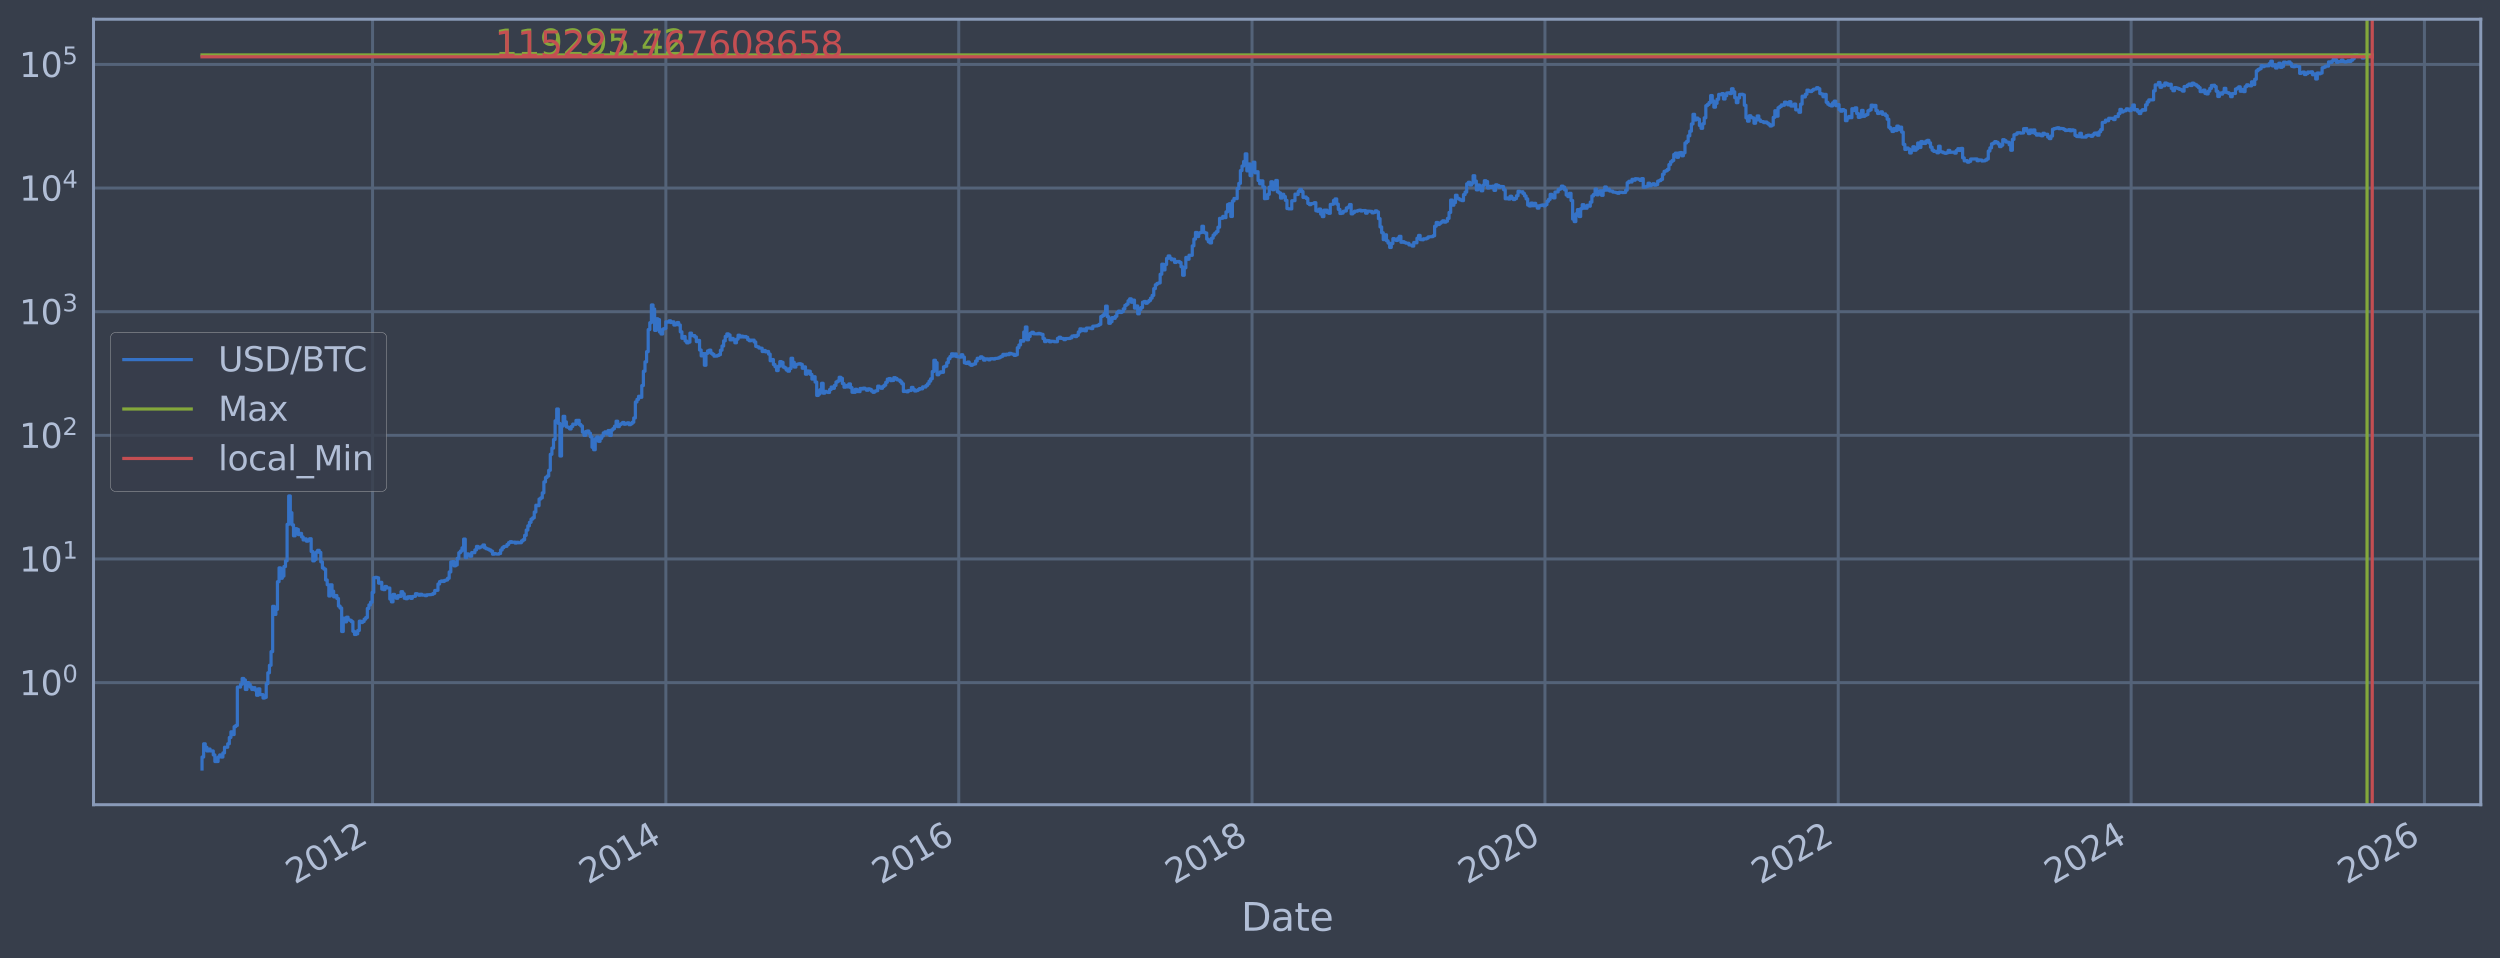<?xml version="1.0" encoding="utf-8" standalone="no"?>
<!DOCTYPE svg PUBLIC "-//W3C//DTD SVG 1.1//EN"
  "http://www.w3.org/Graphics/SVG/1.1/DTD/svg11.dtd">
<svg xmlns:xlink="http://www.w3.org/1999/xlink" width="934.976pt" height="358.291pt" viewBox="0 0 934.976 358.291" xmlns="http://www.w3.org/2000/svg" version="1.1">
 <defs>
  <style type="text/css">*{stroke-linejoin: round; stroke-linecap: butt}</style>
 </defs>
 <g id="figure_1">
  <g id="patch_1">
   <path d="M 0 358.291 
L 934.976 358.291 
L 934.976 0 
L 0 0 
z
" style="fill: #373e4b"/>
  </g>
  <g id="axes_1">
   <g id="patch_2">
    <path d="M 34.976 300.96 
L 927.776 300.96 
L 927.776 7.2 
L 34.976 7.2 
z
" style="fill: #373e4b"/>
   </g>
   <g id="matplotlib.axis_1">
    <g id="xtick_1">
     <g id="line2d_1">
      <path d="M 139.331 300.96 
L 139.331 7.2 
" clip-path="url(#p25729c5665)" style="fill: none; stroke: #546379; stroke-width: 1.12; stroke-linecap: square"/>
     </g>
     <g id="line2d_2"/>
     <g id="text_1">
      <!-- 2012 -->
      <g style="fill: #b1bed6" transform="translate(110.25 330.885) rotate(-30) scale(0.126 -0.126)">
       <defs>
        <path id="DejaVuSans-32" d="M 1228 531 
L 3431 531 
L 3431 0 
L 469 0 
L 469 531 
Q 828 903 1448 1529 
Q 2069 2156 2228 2338 
Q 2531 2678 2651 2914 
Q 2772 3150 2772 3378 
Q 2772 3750 2511 3984 
Q 2250 4219 1831 4219 
Q 1534 4219 1204 4116 
Q 875 4013 500 3803 
L 500 4441 
Q 881 4594 1212 4672 
Q 1544 4750 1819 4750 
Q 2544 4750 2975 4387 
Q 3406 4025 3406 3419 
Q 3406 3131 3298 2873 
Q 3191 2616 2906 2266 
Q 2828 2175 2409 1742 
Q 1991 1309 1228 531 
z
" transform="scale(0.016)"/>
        <path id="DejaVuSans-30" d="M 2034 4250 
Q 1547 4250 1301 3770 
Q 1056 3291 1056 2328 
Q 1056 1369 1301 889 
Q 1547 409 2034 409 
Q 2525 409 2770 889 
Q 3016 1369 3016 2328 
Q 3016 3291 2770 3770 
Q 2525 4250 2034 4250 
z
M 2034 4750 
Q 2819 4750 3233 4129 
Q 3647 3509 3647 2328 
Q 3647 1150 3233 529 
Q 2819 -91 2034 -91 
Q 1250 -91 836 529 
Q 422 1150 422 2328 
Q 422 3509 836 4129 
Q 1250 4750 2034 4750 
z
" transform="scale(0.016)"/>
        <path id="DejaVuSans-31" d="M 794 531 
L 1825 531 
L 1825 4091 
L 703 3866 
L 703 4441 
L 1819 4666 
L 2450 4666 
L 2450 531 
L 3481 531 
L 3481 0 
L 794 0 
L 794 531 
z
" transform="scale(0.016)"/>
       </defs>
       <use xlink:href="#DejaVuSans-32"/>
       <use xlink:href="#DejaVuSans-30" transform="translate(63.623 0)"/>
       <use xlink:href="#DejaVuSans-31" transform="translate(127.246 0)"/>
       <use xlink:href="#DejaVuSans-32" transform="translate(190.869 0)"/>
      </g>
     </g>
    </g>
    <g id="xtick_2">
     <g id="line2d_3">
      <path d="M 249.021 300.96 
L 249.021 7.2 
" clip-path="url(#p25729c5665)" style="fill: none; stroke: #546379; stroke-width: 1.12; stroke-linecap: square"/>
     </g>
     <g id="line2d_4"/>
     <g id="text_2">
      <!-- 2014 -->
      <g style="fill: #b1bed6" transform="translate(219.94 330.885) rotate(-30) scale(0.126 -0.126)">
       <defs>
        <path id="DejaVuSans-34" d="M 2419 4116 
L 825 1625 
L 2419 1625 
L 2419 4116 
z
M 2253 4666 
L 3047 4666 
L 3047 1625 
L 3713 1625 
L 3713 1100 
L 3047 1100 
L 3047 0 
L 2419 0 
L 2419 1100 
L 313 1100 
L 313 1709 
L 2253 4666 
z
" transform="scale(0.016)"/>
       </defs>
       <use xlink:href="#DejaVuSans-32"/>
       <use xlink:href="#DejaVuSans-30" transform="translate(63.623 0)"/>
       <use xlink:href="#DejaVuSans-31" transform="translate(127.246 0)"/>
       <use xlink:href="#DejaVuSans-34" transform="translate(190.869 0)"/>
      </g>
     </g>
    </g>
    <g id="xtick_3">
     <g id="line2d_5">
      <path d="M 358.562 300.96 
L 358.562 7.2 
" clip-path="url(#p25729c5665)" style="fill: none; stroke: #546379; stroke-width: 1.12; stroke-linecap: square"/>
     </g>
     <g id="line2d_6"/>
     <g id="text_3">
      <!-- 2016 -->
      <g style="fill: #b1bed6" transform="translate(329.481 330.885) rotate(-30) scale(0.126 -0.126)">
       <defs>
        <path id="DejaVuSans-36" d="M 2113 2584 
Q 1688 2584 1439 2293 
Q 1191 2003 1191 1497 
Q 1191 994 1439 701 
Q 1688 409 2113 409 
Q 2538 409 2786 701 
Q 3034 994 3034 1497 
Q 3034 2003 2786 2293 
Q 2538 2584 2113 2584 
z
M 3366 4563 
L 3366 3988 
Q 3128 4100 2886 4159 
Q 2644 4219 2406 4219 
Q 1781 4219 1451 3797 
Q 1122 3375 1075 2522 
Q 1259 2794 1537 2939 
Q 1816 3084 2150 3084 
Q 2853 3084 3261 2657 
Q 3669 2231 3669 1497 
Q 3669 778 3244 343 
Q 2819 -91 2113 -91 
Q 1303 -91 875 529 
Q 447 1150 447 2328 
Q 447 3434 972 4092 
Q 1497 4750 2381 4750 
Q 2619 4750 2861 4703 
Q 3103 4656 3366 4563 
z
" transform="scale(0.016)"/>
       </defs>
       <use xlink:href="#DejaVuSans-32"/>
       <use xlink:href="#DejaVuSans-30" transform="translate(63.623 0)"/>
       <use xlink:href="#DejaVuSans-31" transform="translate(127.246 0)"/>
       <use xlink:href="#DejaVuSans-36" transform="translate(190.869 0)"/>
      </g>
     </g>
    </g>
    <g id="xtick_4">
     <g id="line2d_7">
      <path d="M 468.252 300.96 
L 468.252 7.2 
" clip-path="url(#p25729c5665)" style="fill: none; stroke: #546379; stroke-width: 1.12; stroke-linecap: square"/>
     </g>
     <g id="line2d_8"/>
     <g id="text_4">
      <!-- 2018 -->
      <g style="fill: #b1bed6" transform="translate(439.171 330.885) rotate(-30) scale(0.126 -0.126)">
       <defs>
        <path id="DejaVuSans-38" d="M 2034 2216 
Q 1584 2216 1326 1975 
Q 1069 1734 1069 1313 
Q 1069 891 1326 650 
Q 1584 409 2034 409 
Q 2484 409 2743 651 
Q 3003 894 3003 1313 
Q 3003 1734 2745 1975 
Q 2488 2216 2034 2216 
z
M 1403 2484 
Q 997 2584 770 2862 
Q 544 3141 544 3541 
Q 544 4100 942 4425 
Q 1341 4750 2034 4750 
Q 2731 4750 3128 4425 
Q 3525 4100 3525 3541 
Q 3525 3141 3298 2862 
Q 3072 2584 2669 2484 
Q 3125 2378 3379 2068 
Q 3634 1759 3634 1313 
Q 3634 634 3220 271 
Q 2806 -91 2034 -91 
Q 1263 -91 848 271 
Q 434 634 434 1313 
Q 434 1759 690 2068 
Q 947 2378 1403 2484 
z
M 1172 3481 
Q 1172 3119 1398 2916 
Q 1625 2713 2034 2713 
Q 2441 2713 2670 2916 
Q 2900 3119 2900 3481 
Q 2900 3844 2670 4047 
Q 2441 4250 2034 4250 
Q 1625 4250 1398 4047 
Q 1172 3844 1172 3481 
z
" transform="scale(0.016)"/>
       </defs>
       <use xlink:href="#DejaVuSans-32"/>
       <use xlink:href="#DejaVuSans-30" transform="translate(63.623 0)"/>
       <use xlink:href="#DejaVuSans-31" transform="translate(127.246 0)"/>
       <use xlink:href="#DejaVuSans-38" transform="translate(190.869 0)"/>
      </g>
     </g>
    </g>
    <g id="xtick_5">
     <g id="line2d_9">
      <path d="M 577.792 300.96 
L 577.792 7.2 
" clip-path="url(#p25729c5665)" style="fill: none; stroke: #546379; stroke-width: 1.12; stroke-linecap: square"/>
     </g>
     <g id="line2d_10"/>
     <g id="text_5">
      <!-- 2020 -->
      <g style="fill: #b1bed6" transform="translate(548.711 330.885) rotate(-30) scale(0.126 -0.126)">
       <use xlink:href="#DejaVuSans-32"/>
       <use xlink:href="#DejaVuSans-30" transform="translate(63.623 0)"/>
       <use xlink:href="#DejaVuSans-32" transform="translate(127.246 0)"/>
       <use xlink:href="#DejaVuSans-30" transform="translate(190.869 0)"/>
      </g>
     </g>
    </g>
    <g id="xtick_6">
     <g id="line2d_11">
      <path d="M 687.482 300.96 
L 687.482 7.2 
" clip-path="url(#p25729c5665)" style="fill: none; stroke: #546379; stroke-width: 1.12; stroke-linecap: square"/>
     </g>
     <g id="line2d_12"/>
     <g id="text_6">
      <!-- 2022 -->
      <g style="fill: #b1bed6" transform="translate(658.401 330.885) rotate(-30) scale(0.126 -0.126)">
       <use xlink:href="#DejaVuSans-32"/>
       <use xlink:href="#DejaVuSans-30" transform="translate(63.623 0)"/>
       <use xlink:href="#DejaVuSans-32" transform="translate(127.246 0)"/>
       <use xlink:href="#DejaVuSans-32" transform="translate(190.869 0)"/>
      </g>
     </g>
    </g>
    <g id="xtick_7">
     <g id="line2d_13">
      <path d="M 797.023 300.96 
L 797.023 7.2 
" clip-path="url(#p25729c5665)" style="fill: none; stroke: #546379; stroke-width: 1.12; stroke-linecap: square"/>
     </g>
     <g id="line2d_14"/>
     <g id="text_7">
      <!-- 2024 -->
      <g style="fill: #b1bed6" transform="translate(767.942 330.885) rotate(-30) scale(0.126 -0.126)">
       <use xlink:href="#DejaVuSans-32"/>
       <use xlink:href="#DejaVuSans-30" transform="translate(63.623 0)"/>
       <use xlink:href="#DejaVuSans-32" transform="translate(127.246 0)"/>
       <use xlink:href="#DejaVuSans-34" transform="translate(190.869 0)"/>
      </g>
     </g>
    </g>
    <g id="xtick_8">
     <g id="line2d_15">
      <path d="M 906.713 300.96 
L 906.713 7.2 
" clip-path="url(#p25729c5665)" style="fill: none; stroke: #546379; stroke-width: 1.12; stroke-linecap: square"/>
     </g>
     <g id="line2d_16"/>
     <g id="text_8">
      <!-- 2026 -->
      <g style="fill: #b1bed6" transform="translate(877.632 330.885) rotate(-30) scale(0.126 -0.126)">
       <use xlink:href="#DejaVuSans-32"/>
       <use xlink:href="#DejaVuSans-30" transform="translate(63.623 0)"/>
       <use xlink:href="#DejaVuSans-32" transform="translate(127.246 0)"/>
       <use xlink:href="#DejaVuSans-36" transform="translate(190.869 0)"/>
      </g>
     </g>
    </g>
    <g id="text_9">
     <!-- Date -->
     <g style="fill: #b1bed6" transform="translate(464.167 348.096) scale(0.144 -0.144)">
      <defs>
       <path id="DejaVuSans-44" d="M 1259 4147 
L 1259 519 
L 2022 519 
Q 2988 519 3436 956 
Q 3884 1394 3884 2338 
Q 3884 3275 3436 3711 
Q 2988 4147 2022 4147 
L 1259 4147 
z
M 628 4666 
L 1925 4666 
Q 3281 4666 3915 4102 
Q 4550 3538 4550 2338 
Q 4550 1131 3912 565 
Q 3275 0 1925 0 
L 628 0 
L 628 4666 
z
" transform="scale(0.016)"/>
       <path id="DejaVuSans-61" d="M 2194 1759 
Q 1497 1759 1228 1600 
Q 959 1441 959 1056 
Q 959 750 1161 570 
Q 1363 391 1709 391 
Q 2188 391 2477 730 
Q 2766 1069 2766 1631 
L 2766 1759 
L 2194 1759 
z
M 3341 1997 
L 3341 0 
L 2766 0 
L 2766 531 
Q 2569 213 2275 61 
Q 1981 -91 1556 -91 
Q 1019 -91 701 211 
Q 384 513 384 1019 
Q 384 1609 779 1909 
Q 1175 2209 1959 2209 
L 2766 2209 
L 2766 2266 
Q 2766 2663 2505 2880 
Q 2244 3097 1772 3097 
Q 1472 3097 1187 3025 
Q 903 2953 641 2809 
L 641 3341 
Q 956 3463 1253 3523 
Q 1550 3584 1831 3584 
Q 2591 3584 2966 3190 
Q 3341 2797 3341 1997 
z
" transform="scale(0.016)"/>
       <path id="DejaVuSans-74" d="M 1172 4494 
L 1172 3500 
L 2356 3500 
L 2356 3053 
L 1172 3053 
L 1172 1153 
Q 1172 725 1289 603 
Q 1406 481 1766 481 
L 2356 481 
L 2356 0 
L 1766 0 
Q 1100 0 847 248 
Q 594 497 594 1153 
L 594 3053 
L 172 3053 
L 172 3500 
L 594 3500 
L 594 4494 
L 1172 4494 
z
" transform="scale(0.016)"/>
       <path id="DejaVuSans-65" d="M 3597 1894 
L 3597 1613 
L 953 1613 
Q 991 1019 1311 708 
Q 1631 397 2203 397 
Q 2534 397 2845 478 
Q 3156 559 3463 722 
L 3463 178 
Q 3153 47 2828 -22 
Q 2503 -91 2169 -91 
Q 1331 -91 842 396 
Q 353 884 353 1716 
Q 353 2575 817 3079 
Q 1281 3584 2069 3584 
Q 2775 3584 3186 3129 
Q 3597 2675 3597 1894 
z
M 3022 2063 
Q 3016 2534 2758 2815 
Q 2500 3097 2075 3097 
Q 1594 3097 1305 2825 
Q 1016 2553 972 2059 
L 3022 2063 
z
" transform="scale(0.016)"/>
      </defs>
      <use xlink:href="#DejaVuSans-44"/>
      <use xlink:href="#DejaVuSans-61" transform="translate(77.002 0)"/>
      <use xlink:href="#DejaVuSans-74" transform="translate(138.281 0)"/>
      <use xlink:href="#DejaVuSans-65" transform="translate(177.49 0)"/>
     </g>
    </g>
   </g>
   <g id="matplotlib.axis_2">
    <g id="ytick_1">
     <g id="line2d_17">
      <path d="M 34.976 255.288 
L 927.776 255.288 
" clip-path="url(#p25729c5665)" style="fill: none; stroke: #546379; stroke-width: 1.12; stroke-linecap: square"/>
     </g>
     <g id="line2d_18"/>
     <g id="text_10">
      <!-- $\mathdefault{10^{0}}$ -->
      <g style="fill: #b1bed6" transform="translate(7.2 260.075) scale(0.126 -0.126)">
       <use xlink:href="#DejaVuSans-31" transform="translate(0 0.766)"/>
       <use xlink:href="#DejaVuSans-30" transform="translate(63.623 0.766)"/>
       <use xlink:href="#DejaVuSans-30" transform="translate(128.203 39.047) scale(0.7)"/>
      </g>
     </g>
    </g>
    <g id="ytick_2">
     <g id="line2d_19">
      <path d="M 34.976 209.05 
L 927.776 209.05 
" clip-path="url(#p25729c5665)" style="fill: none; stroke: #546379; stroke-width: 1.12; stroke-linecap: square"/>
     </g>
     <g id="line2d_20"/>
     <g id="text_11">
      <!-- $\mathdefault{10^{1}}$ -->
      <g style="fill: #b1bed6" transform="translate(7.2 213.837) scale(0.126 -0.126)">
       <use xlink:href="#DejaVuSans-31" transform="translate(0 0.684)"/>
       <use xlink:href="#DejaVuSans-30" transform="translate(63.623 0.684)"/>
       <use xlink:href="#DejaVuSans-31" transform="translate(128.203 38.966) scale(0.7)"/>
      </g>
     </g>
    </g>
    <g id="ytick_3">
     <g id="line2d_21">
      <path d="M 34.976 162.811 
L 927.776 162.811 
" clip-path="url(#p25729c5665)" style="fill: none; stroke: #546379; stroke-width: 1.12; stroke-linecap: square"/>
     </g>
     <g id="line2d_22"/>
     <g id="text_12">
      <!-- $\mathdefault{10^{2}}$ -->
      <g style="fill: #b1bed6" transform="translate(7.2 167.598) scale(0.126 -0.126)">
       <use xlink:href="#DejaVuSans-31" transform="translate(0 0.766)"/>
       <use xlink:href="#DejaVuSans-30" transform="translate(63.623 0.766)"/>
       <use xlink:href="#DejaVuSans-32" transform="translate(128.203 39.047) scale(0.7)"/>
      </g>
     </g>
    </g>
    <g id="ytick_4">
     <g id="line2d_23">
      <path d="M 34.976 116.573 
L 927.776 116.573 
" clip-path="url(#p25729c5665)" style="fill: none; stroke: #546379; stroke-width: 1.12; stroke-linecap: square"/>
     </g>
     <g id="line2d_24"/>
     <g id="text_13">
      <!-- $\mathdefault{10^{3}}$ -->
      <g style="fill: #b1bed6" transform="translate(7.2 121.36) scale(0.126 -0.126)">
       <defs>
        <path id="DejaVuSans-33" d="M 2597 2516 
Q 3050 2419 3304 2112 
Q 3559 1806 3559 1356 
Q 3559 666 3084 287 
Q 2609 -91 1734 -91 
Q 1441 -91 1130 -33 
Q 819 25 488 141 
L 488 750 
Q 750 597 1062 519 
Q 1375 441 1716 441 
Q 2309 441 2620 675 
Q 2931 909 2931 1356 
Q 2931 1769 2642 2001 
Q 2353 2234 1838 2234 
L 1294 2234 
L 1294 2753 
L 1863 2753 
Q 2328 2753 2575 2939 
Q 2822 3125 2822 3475 
Q 2822 3834 2567 4026 
Q 2313 4219 1838 4219 
Q 1578 4219 1281 4162 
Q 984 4106 628 3988 
L 628 4550 
Q 988 4650 1302 4700 
Q 1616 4750 1894 4750 
Q 2613 4750 3031 4423 
Q 3450 4097 3450 3541 
Q 3450 3153 3228 2886 
Q 3006 2619 2597 2516 
z
" transform="scale(0.016)"/>
       </defs>
       <use xlink:href="#DejaVuSans-31" transform="translate(0 0.766)"/>
       <use xlink:href="#DejaVuSans-30" transform="translate(63.623 0.766)"/>
       <use xlink:href="#DejaVuSans-33" transform="translate(128.203 39.047) scale(0.7)"/>
      </g>
     </g>
    </g>
    <g id="ytick_5">
     <g id="line2d_25">
      <path d="M 34.976 70.334 
L 927.776 70.334 
" clip-path="url(#p25729c5665)" style="fill: none; stroke: #546379; stroke-width: 1.12; stroke-linecap: square"/>
     </g>
     <g id="line2d_26"/>
     <g id="text_14">
      <!-- $\mathdefault{10^{4}}$ -->
      <g style="fill: #b1bed6" transform="translate(7.2 75.121) scale(0.126 -0.126)">
       <use xlink:href="#DejaVuSans-31" transform="translate(0 0.684)"/>
       <use xlink:href="#DejaVuSans-30" transform="translate(63.623 0.684)"/>
       <use xlink:href="#DejaVuSans-34" transform="translate(128.203 38.966) scale(0.7)"/>
      </g>
     </g>
    </g>
    <g id="ytick_6">
     <g id="line2d_27">
      <path d="M 34.976 24.096 
L 927.776 24.096 
" clip-path="url(#p25729c5665)" style="fill: none; stroke: #546379; stroke-width: 1.12; stroke-linecap: square"/>
     </g>
     <g id="line2d_28"/>
     <g id="text_15">
      <!-- $\mathdefault{10^{5}}$ -->
      <g style="fill: #b1bed6" transform="translate(7.2 28.883) scale(0.126 -0.126)">
       <defs>
        <path id="DejaVuSans-35" d="M 691 4666 
L 3169 4666 
L 3169 4134 
L 1269 4134 
L 1269 2991 
Q 1406 3038 1543 3061 
Q 1681 3084 1819 3084 
Q 2600 3084 3056 2656 
Q 3513 2228 3513 1497 
Q 3513 744 3044 326 
Q 2575 -91 1722 -91 
Q 1428 -91 1123 -41 
Q 819 9 494 109 
L 494 744 
Q 775 591 1075 516 
Q 1375 441 1709 441 
Q 2250 441 2565 725 
Q 2881 1009 2881 1497 
Q 2881 1984 2565 2268 
Q 2250 2553 1709 2553 
Q 1456 2553 1204 2497 
Q 953 2441 691 2322 
L 691 4666 
z
" transform="scale(0.016)"/>
       </defs>
       <use xlink:href="#DejaVuSans-31" transform="translate(0 0.684)"/>
       <use xlink:href="#DejaVuSans-30" transform="translate(63.623 0.684)"/>
       <use xlink:href="#DejaVuSans-35" transform="translate(128.203 38.966) scale(0.7)"/>
      </g>
     </g>
    </g>
    <g id="ytick_7">
     <g id="line2d_29"/>
    </g>
    <g id="ytick_8">
     <g id="line2d_30"/>
    </g>
    <g id="ytick_9">
     <g id="line2d_31"/>
    </g>
    <g id="ytick_10">
     <g id="line2d_32"/>
    </g>
    <g id="ytick_11">
     <g id="line2d_33"/>
    </g>
    <g id="ytick_12">
     <g id="line2d_34"/>
    </g>
    <g id="ytick_13">
     <g id="line2d_35"/>
    </g>
    <g id="ytick_14">
     <g id="line2d_36"/>
    </g>
    <g id="ytick_15">
     <g id="line2d_37"/>
    </g>
    <g id="ytick_16">
     <g id="line2d_38"/>
    </g>
    <g id="ytick_17">
     <g id="line2d_39"/>
    </g>
    <g id="ytick_18">
     <g id="line2d_40"/>
    </g>
    <g id="ytick_19">
     <g id="line2d_41"/>
    </g>
    <g id="ytick_20">
     <g id="line2d_42"/>
    </g>
    <g id="ytick_21">
     <g id="line2d_43"/>
    </g>
    <g id="ytick_22">
     <g id="line2d_44"/>
    </g>
    <g id="ytick_23">
     <g id="line2d_45"/>
    </g>
    <g id="ytick_24">
     <g id="line2d_46"/>
    </g>
    <g id="ytick_25">
     <g id="line2d_47"/>
    </g>
    <g id="ytick_26">
     <g id="line2d_48"/>
    </g>
    <g id="ytick_27">
     <g id="line2d_49"/>
    </g>
    <g id="ytick_28">
     <g id="line2d_50"/>
    </g>
    <g id="ytick_29">
     <g id="line2d_51"/>
    </g>
    <g id="ytick_30">
     <g id="line2d_52"/>
    </g>
    <g id="ytick_31">
     <g id="line2d_53"/>
    </g>
    <g id="ytick_32">
     <g id="line2d_54"/>
    </g>
    <g id="ytick_33">
     <g id="line2d_55"/>
    </g>
    <g id="ytick_34">
     <g id="line2d_56"/>
    </g>
    <g id="ytick_35">
     <g id="line2d_57"/>
    </g>
    <g id="ytick_36">
     <g id="line2d_58"/>
    </g>
    <g id="ytick_37">
     <g id="line2d_59"/>
    </g>
    <g id="ytick_38">
     <g id="line2d_60"/>
    </g>
    <g id="ytick_39">
     <g id="line2d_61"/>
    </g>
    <g id="ytick_40">
     <g id="line2d_62"/>
    </g>
    <g id="ytick_41">
     <g id="line2d_63"/>
    </g>
    <g id="ytick_42">
     <g id="line2d_64"/>
    </g>
    <g id="ytick_43">
     <g id="line2d_65"/>
    </g>
    <g id="ytick_44">
     <g id="line2d_66"/>
    </g>
    <g id="ytick_45">
     <g id="line2d_67"/>
    </g>
    <g id="ytick_46">
     <g id="line2d_68"/>
    </g>
    <g id="ytick_47">
     <g id="line2d_69"/>
    </g>
    <g id="ytick_48">
     <g id="line2d_70"/>
    </g>
    <g id="ytick_49">
     <g id="line2d_71"/>
    </g>
    <g id="ytick_50">
     <g id="line2d_72"/>
    </g>
    <g id="ytick_51">
     <g id="line2d_73"/>
    </g>
    <g id="ytick_52">
     <g id="line2d_74"/>
    </g>
    <g id="ytick_53">
     <g id="line2d_75"/>
    </g>
    <g id="ytick_54">
     <g id="line2d_76"/>
    </g>
    <g id="ytick_55">
     <g id="line2d_77"/>
    </g>
   </g>
   <g id="line2d_78">
    <path d="M 75.558 287.607 
L 75.558 283.126 
L 76.158 283.126 
L 76.158 278.169 
L 76.758 278.169 
L 76.758 279.465 
L 77.358 279.465 
L 77.358 280.851 
L 77.959 280.851 
L 77.959 280.146 
L 78.559 280.146 
L 78.559 280.851 
L 79.759 280.851 
L 79.759 282.339 
L 80.36 282.339 
L 80.36 284.801 
L 81.56 284.801 
L 81.56 283.126 
L 82.16 283.126 
L 82.16 282.339 
L 82.76 282.339 
L 82.76 283.126 
L 83.361 283.126 
L 83.361 281.581 
L 83.961 281.581 
L 83.961 279.465 
L 85.161 279.465 
L 85.161 278.169 
L 85.762 278.169 
L 85.762 275.804 
L 86.362 275.804 
L 86.362 273.688 
L 86.962 273.688 
L 86.962 274.718 
L 87.562 274.718 
L 87.562 271.774 
L 88.162 271.774 
L 88.162 271.323 
L 88.763 271.323 
L 88.763 256.962 
L 89.963 256.962 
L 89.963 255.9 
L 90.563 255.9 
L 90.563 253.743 
L 91.164 253.743 
L 91.164 254.308 
L 91.764 254.308 
L 91.764 257.855 
L 92.364 257.855 
L 92.364 255.288 
L 92.964 255.288 
L 92.964 255.9 
L 93.564 255.9 
L 93.564 256.962 
L 94.165 256.962 
L 94.165 257.855 
L 94.765 257.855 
L 94.765 257.182 
L 95.365 257.182 
L 95.365 258.085 
L 95.965 258.085 
L 95.965 260.022 
L 96.566 260.022 
L 96.566 257.628 
L 97.166 257.628 
L 97.166 259.769 
L 98.366 259.769 
L 98.366 261.065 
L 98.966 261.065 
L 98.966 260.799 
L 99.567 260.799 
L 99.567 255.694 
L 100.167 255.694 
L 100.167 251.627 
L 100.767 251.627 
L 100.767 248.82 
L 101.367 248.82 
L 101.367 243.709 
L 101.968 243.709 
L 101.968 226.759 
L 102.568 226.759 
L 102.568 229.79 
L 103.168 229.79 
L 103.168 227.907 
L 103.768 227.907 
L 103.768 217.546 
L 104.368 217.546 
L 104.368 212.384 
L 104.969 212.384 
L 104.969 216.269 
L 105.569 216.269 
L 105.569 215.452 
L 106.169 215.452 
L 106.169 211.892 
L 106.769 211.892 
L 106.769 209.723 
L 107.369 209.723 
L 107.369 196.108 
L 107.97 196.108 
L 107.97 185.48 
L 108.57 185.48 
L 108.57 191.756 
L 109.17 191.756 
L 109.17 196.298 
L 109.77 196.298 
L 109.77 200.392 
L 110.371 200.392 
L 110.371 197.72 
L 110.971 197.72 
L 110.971 197.985 
L 111.571 197.985 
L 111.571 199.94 
L 112.171 199.94 
L 112.171 199.486 
L 112.771 199.486 
L 112.771 200.814 
L 113.372 200.814 
L 113.372 201.937 
L 113.972 201.937 
L 113.972 201.533 
L 114.572 201.533 
L 114.572 202.393 
L 115.172 202.393 
L 115.172 202.15 
L 115.773 202.15 
L 115.773 201.478 
L 116.373 201.478 
L 116.373 206.243 
L 116.973 206.243 
L 116.973 209.744 
L 117.573 209.744 
L 117.573 209.191 
L 118.173 209.191 
L 118.173 206.489 
L 118.774 206.489 
L 118.774 205.811 
L 119.374 205.811 
L 119.374 206.595 
L 119.974 206.595 
L 119.974 210.122 
L 120.574 210.122 
L 120.574 212.408 
L 121.175 212.408 
L 121.175 212.864 
L 121.775 212.864 
L 121.775 216.913 
L 122.375 216.913 
L 122.375 218.681 
L 122.975 218.681 
L 122.975 222.889 
L 123.575 222.889 
L 123.575 218.714 
L 124.176 218.714 
L 124.176 221.091 
L 124.776 221.091 
L 124.776 223.211 
L 125.376 223.211 
L 125.376 222.729 
L 125.976 222.729 
L 125.976 223.83 
L 126.577 223.83 
L 126.577 226.662 
L 127.177 226.662 
L 127.177 227.4 
L 127.777 227.4 
L 127.777 236.178 
L 128.377 236.178 
L 128.377 231.191 
L 128.977 231.191 
L 128.977 232.568 
L 129.578 232.568 
L 129.578 230.832 
L 130.178 230.832 
L 130.178 231.806 
L 130.778 231.806 
L 130.778 231.993 
L 131.378 231.993 
L 131.378 232.503 
L 131.979 232.503 
L 131.979 236.1 
L 132.579 236.1 
L 132.579 237.294 
L 133.179 237.294 
L 133.179 237.049 
L 133.779 237.049 
L 133.779 235.794 
L 134.379 235.794 
L 134.379 232.311 
L 134.98 232.311 
L 134.98 232.829 
L 135.58 232.829 
L 135.58 232.439 
L 136.18 232.439 
L 136.18 231.558 
L 136.78 231.558 
L 136.78 230.951 
L 137.381 230.951 
L 137.381 227.55 
L 137.981 227.55 
L 137.981 226.232 
L 138.581 226.232 
L 138.581 225.219 
L 139.181 225.219 
L 139.181 221.535 
L 139.781 221.535 
L 139.781 216.041 
L 140.382 216.041 
L 140.382 215.927 
L 140.982 215.927 
L 140.982 216.098 
L 141.582 216.098 
L 141.582 218.106 
L 142.182 218.106 
L 142.182 217.793 
L 142.782 217.793 
L 142.782 220.337 
L 143.383 220.337 
L 143.383 220.514 
L 143.983 220.514 
L 143.983 219.341 
L 144.583 219.341 
L 144.583 219.85 
L 145.784 219.919 
L 145.784 224.041 
L 146.384 224.041 
L 146.384 225.084 
L 146.984 225.084 
L 146.984 222.297 
L 147.584 222.297 
L 147.584 223.049 
L 148.184 223.049 
L 148.184 223.747 
L 148.785 223.747 
L 148.785 222.769 
L 149.385 222.769 
L 149.385 223.049 
L 149.985 223.049 
L 149.985 221.275 
L 150.585 221.275 
L 150.585 222.066 
L 151.186 222.066 
L 151.186 223.747 
L 151.786 223.747 
L 151.786 223.914 
L 152.386 223.914 
L 152.386 223.211 
L 153.586 223.13 
L 153.586 223.788 
L 154.187 223.788 
L 154.187 223.09 
L 155.387 223.009 
L 155.387 222.027 
L 155.987 222.027 
L 155.987 222.22 
L 156.588 222.22 
L 156.588 222.61 
L 157.188 222.61 
L 157.188 222.258 
L 157.788 222.258 
L 157.788 222.571 
L 158.988 222.571 
L 158.988 222.769 
L 159.589 222.769 
L 159.589 222.453 
L 161.389 222.375 
L 161.389 222.258 
L 161.99 222.258 
L 161.99 221.913 
L 162.59 221.913 
L 162.59 220.837 
L 163.79 220.765 
L 163.79 218.424 
L 164.39 218.424 
L 164.39 217.516 
L 164.991 217.516 
L 164.991 217.272 
L 165.591 217.272 
L 165.591 217.454 
L 166.191 217.454 
L 166.191 217.062 
L 166.791 217.062 
L 166.791 216.913 
L 167.392 216.913 
L 167.392 216.269 
L 167.992 216.269 
L 167.992 213.911 
L 168.592 213.911 
L 168.592 210.143 
L 169.192 210.143 
L 169.192 210.016 
L 169.792 210.016 
L 169.792 211.617 
L 170.393 211.617 
L 170.393 211.277 
L 170.993 211.277 
L 170.993 208.81 
L 171.593 208.81 
L 171.593 206.72 
L 172.193 206.72 
L 172.193 206.069 
L 172.794 206.069 
L 172.794 204.892 
L 173.394 204.892 
L 173.394 201.616 
L 173.994 201.616 
L 173.994 208.534 
L 174.594 208.534 
L 174.594 207.154 
L 175.194 207.154 
L 175.194 207.301 
L 175.795 207.301 
L 175.795 208.032 
L 176.395 208.032 
L 176.395 206.649 
L 177.595 206.702 
L 177.595 205.658 
L 178.195 205.658 
L 178.195 204.361 
L 178.796 204.361 
L 178.796 204.925 
L 179.396 204.925 
L 179.396 204.633 
L 179.996 204.633 
L 179.996 204.44 
L 180.596 204.44 
L 180.596 203.827 
L 181.197 203.827 
L 181.197 204.892 
L 181.797 204.892 
L 181.797 205.222 
L 182.397 205.222 
L 182.397 205.422 
L 182.997 205.422 
L 182.997 205.726 
L 183.597 205.726 
L 183.597 206.138 
L 184.198 206.138 
L 184.198 207.264 
L 184.798 207.264 
L 184.798 207.026 
L 185.398 207.026 
L 185.398 207.19 
L 186.599 207.227 
L 186.599 207.008 
L 187.199 207.008 
L 187.199 205.692 
L 187.799 205.692 
L 187.799 204.86 
L 188.399 204.86 
L 188.399 204.377 
L 189.6 204.313 
L 189.6 203.642 
L 190.2 203.642 
L 190.2 202.949 
L 190.8 202.949 
L 190.8 202.582 
L 191.4 202.582 
L 191.4 202.831 
L 192.601 202.728 
L 192.601 203.098 
L 193.201 203.098 
L 193.201 202.801 
L 193.801 202.801 
L 193.801 202.993 
L 195.002 202.964 
L 195.002 202.307 
L 195.602 202.307 
L 195.602 201.853 
L 196.202 201.853 
L 196.202 200.21 
L 196.802 200.21 
L 196.802 198.241 
L 197.403 198.241 
L 197.403 196.653 
L 198.003 196.653 
L 198.003 195.352 
L 198.603 195.352 
L 198.603 194.151 
L 199.203 194.151 
L 199.203 193.65 
L 199.803 193.65 
L 199.803 191.494 
L 200.404 191.494 
L 200.404 188.956 
L 201.004 188.956 
L 201.004 189.119 
L 201.604 189.119 
L 201.604 186.643 
L 202.204 186.643 
L 202.204 186.201 
L 202.805 186.201 
L 202.805 184.328 
L 203.405 184.328 
L 203.405 180.231 
L 204.005 180.231 
L 204.005 178.58 
L 204.605 178.58 
L 204.605 178.033 
L 205.205 178.033 
L 205.205 175.896 
L 205.806 175.896 
L 205.806 169.902 
L 206.406 169.902 
L 206.406 167.598 
L 207.006 167.598 
L 207.006 164.377 
L 207.606 164.377 
L 207.606 157.389 
L 208.207 157.389 
L 208.207 152.963 
L 208.807 152.963 
L 208.807 158.346 
L 209.407 158.346 
L 209.407 170.526 
L 210.007 170.526 
L 210.007 159.331 
L 210.607 159.331 
L 210.607 155.699 
L 211.208 155.699 
L 211.208 157.776 
L 211.808 157.776 
L 211.808 159.658 
L 212.408 159.658 
L 212.408 159.834 
L 213.008 159.834 
L 213.008 160.412 
L 213.608 160.412 
L 213.608 159.489 
L 214.209 159.489 
L 214.209 158.602 
L 215.409 158.703 
L 215.409 157.237 
L 216.61 157.19 
L 216.61 158.749 
L 217.21 158.749 
L 217.21 159.323 
L 217.81 159.323 
L 217.81 161.622 
L 218.41 161.622 
L 218.41 162.815 
L 219.01 162.815 
L 219.01 161.379 
L 219.611 161.379 
L 219.611 161.201 
L 220.211 161.201 
L 220.211 162.023 
L 220.811 162.023 
L 220.811 163.371 
L 221.411 163.371 
L 221.411 167.282 
L 222.012 167.282 
L 222.012 168.193 
L 222.612 168.193 
L 222.612 164.056 
L 223.212 164.056 
L 223.212 163.412 
L 223.812 163.412 
L 223.812 165.063 
L 224.412 165.063 
L 224.412 163.945 
L 225.013 163.945 
L 225.013 163.074 
L 225.613 163.074 
L 225.613 161.904 
L 226.213 161.904 
L 226.213 161.505 
L 226.813 161.505 
L 226.813 162.257 
L 227.414 162.257 
L 227.414 161.016 
L 228.014 161.016 
L 228.014 162.869 
L 228.614 162.869 
L 228.614 160.819 
L 229.214 160.819 
L 229.214 160.307 
L 229.814 160.307 
L 229.814 159.402 
L 230.415 159.402 
L 230.415 157.529 
L 231.015 157.529 
L 231.015 159.554 
L 231.615 159.554 
L 231.615 158.815 
L 232.215 158.815 
L 232.215 158.483 
L 232.816 158.483 
L 232.816 157.992 
L 233.416 157.992 
L 233.416 158.665 
L 234.016 158.665 
L 234.016 158.386 
L 234.616 158.386 
L 234.616 158.13 
L 235.216 158.13 
L 235.216 158.828 
L 235.817 158.828 
L 235.817 158.472 
L 236.417 158.472 
L 236.417 157.918 
L 237.017 157.918 
L 237.017 156.316 
L 237.617 156.316 
L 237.617 150.336 
L 238.218 150.336 
L 238.218 149.366 
L 238.818 149.366 
L 238.818 148.211 
L 239.418 148.211 
L 239.418 148.593 
L 240.018 148.593 
L 240.018 144.204 
L 240.618 144.204 
L 240.618 138.836 
L 241.219 138.836 
L 241.219 135.327 
L 241.819 135.327 
L 241.819 131.522 
L 242.419 131.522 
L 242.419 123.26 
L 243.019 123.26 
L 243.019 120.691 
L 243.62 120.691 
L 243.62 114.048 
L 244.22 114.048 
L 244.22 115.589 
L 244.82 115.589 
L 244.82 123.566 
L 245.42 123.566 
L 245.42 119.211 
L 246.02 119.211 
L 246.02 119.532 
L 246.621 119.532 
L 246.621 124.161 
L 247.221 124.161 
L 247.221 124.917 
L 247.821 124.917 
L 247.821 123.059 
L 248.421 123.059 
L 248.421 122.837 
L 249.021 122.837 
L 249.021 120.345 
L 249.622 120.345 
L 249.622 120.477 
L 250.222 120.477 
L 250.222 119.977 
L 250.822 119.977 
L 250.822 120.628 
L 251.422 120.628 
L 251.422 120.367 
L 252.023 120.367 
L 252.023 121.561 
L 252.623 121.561 
L 252.623 121.418 
L 253.223 121.418 
L 253.223 120.629 
L 253.823 120.629 
L 253.823 121.536 
L 254.423 121.536 
L 254.423 124.101 
L 255.024 124.101 
L 255.024 126.499 
L 255.624 126.499 
L 255.624 125.852 
L 256.224 125.852 
L 256.224 127.529 
L 256.824 127.529 
L 256.824 128.233 
L 257.425 128.233 
L 257.425 127.95 
L 258.025 127.95 
L 258.025 124.594 
L 258.625 124.594 
L 258.625 125.538 
L 259.825 125.503 
L 259.825 126.02 
L 260.426 126.02 
L 260.426 127.759 
L 261.026 127.759 
L 261.026 127.312 
L 261.626 127.312 
L 261.626 130.897 
L 262.226 130.897 
L 262.226 133.099 
L 262.827 133.099 
L 262.827 132.254 
L 263.427 132.254 
L 263.427 136.593 
L 264.027 136.593 
L 264.027 132.182 
L 264.627 132.182 
L 264.627 131.223 
L 265.227 131.223 
L 265.227 130.958 
L 265.828 130.958 
L 265.828 132.102 
L 266.428 132.102 
L 266.428 132.517 
L 267.028 132.517 
L 267.028 133.208 
L 268.229 133.168 
L 268.229 132.947 
L 268.829 132.947 
L 268.829 132.647 
L 269.429 132.647 
L 269.429 130.975 
L 270.029 130.975 
L 270.029 129.401 
L 270.629 129.401 
L 270.629 127.477 
L 271.23 127.477 
L 271.23 125.828 
L 271.83 125.828 
L 271.83 124.872 
L 272.43 124.872 
L 272.43 125.26 
L 273.03 125.26 
L 273.03 127.115 
L 273.631 127.115 
L 273.631 126.565 
L 274.231 126.565 
L 274.231 127.135 
L 274.831 127.135 
L 274.831 128.189 
L 275.431 128.189 
L 275.431 126.831 
L 276.031 126.831 
L 276.031 125.367 
L 276.632 125.367 
L 276.632 126.032 
L 277.232 126.032 
L 277.232 125.724 
L 277.832 125.724 
L 277.832 126.041 
L 278.432 126.041 
L 278.432 125.851 
L 279.033 125.851 
L 279.033 126.158 
L 279.633 126.158 
L 279.633 127.043 
L 280.233 127.043 
L 280.233 127.441 
L 280.833 127.441 
L 280.833 127.219 
L 282.034 127.203 
L 282.034 127.895 
L 282.634 127.895 
L 282.634 129.555 
L 283.234 129.555 
L 283.234 129.75 
L 283.834 129.75 
L 283.834 130.172 
L 285.035 130.228 
L 285.035 131.464 
L 285.635 131.464 
L 285.635 131.066 
L 286.235 131.066 
L 286.235 131.592 
L 286.835 131.592 
L 286.835 131.441 
L 287.436 131.441 
L 287.436 132.434 
L 288.036 132.434 
L 288.036 134.915 
L 288.636 134.915 
L 288.636 134.468 
L 289.236 134.468 
L 289.236 136.329 
L 289.836 136.329 
L 289.836 137.15 
L 290.437 137.15 
L 290.437 138.59 
L 291.037 138.59 
L 291.037 136.98 
L 291.637 136.98 
L 291.637 135.233 
L 292.237 135.233 
L 292.237 135.51 
L 292.838 135.51 
L 292.838 137.245 
L 293.438 137.245 
L 293.438 137.603 
L 294.038 137.603 
L 294.038 138.367 
L 294.638 138.367 
L 294.638 138.822 
L 295.238 138.822 
L 295.238 137.831 
L 295.839 137.831 
L 295.839 133.984 
L 296.439 133.984 
L 296.439 135.488 
L 297.039 135.488 
L 297.039 137.286 
L 297.639 137.286 
L 297.639 136.291 
L 298.24 136.291 
L 298.24 136.163 
L 298.84 136.163 
L 298.84 136.023 
L 299.44 136.023 
L 299.44 136.266 
L 300.04 136.266 
L 300.04 137.724 
L 300.64 137.724 
L 300.64 137.212 
L 301.241 137.212 
L 301.241 139.945 
L 301.841 139.945 
L 301.841 138.716 
L 302.441 138.716 
L 302.441 138.839 
L 303.041 138.839 
L 303.041 140.027 
L 303.642 140.027 
L 303.642 141.773 
L 304.242 141.773 
L 304.242 140.885 
L 304.842 140.885 
L 304.842 142.889 
L 305.442 142.889 
L 305.442 147.892 
L 306.042 147.892 
L 306.042 147.346 
L 306.643 147.346 
L 306.643 145.764 
L 307.243 145.764 
L 307.243 143.353 
L 307.843 143.353 
L 307.843 147.047 
L 308.443 147.047 
L 308.443 146.375 
L 309.044 146.375 
L 309.044 146.622 
L 309.644 146.622 
L 309.644 146.766 
L 310.244 146.766 
L 310.244 145.696 
L 310.844 145.696 
L 310.844 144.753 
L 311.444 144.753 
L 311.444 145.236 
L 312.045 145.236 
L 312.045 144.132 
L 312.645 144.132 
L 312.645 142.861 
L 313.245 142.861 
L 313.245 142.497 
L 313.845 142.497 
L 313.845 141.094 
L 314.446 141.094 
L 314.446 141.48 
L 315.046 141.48 
L 315.046 143.462 
L 315.646 143.462 
L 315.646 144.817 
L 316.246 144.817 
L 316.246 144.175 
L 316.846 144.175 
L 316.846 144.695 
L 317.447 144.695 
L 317.447 143.583 
L 318.047 143.583 
L 318.047 144.981 
L 318.647 144.981 
L 318.647 146.705 
L 319.847 146.738 
L 319.847 145.581 
L 320.448 145.581 
L 320.448 146.412 
L 321.648 146.471 
L 321.648 145.275 
L 322.248 145.275 
L 322.248 145.47 
L 322.849 145.47 
L 322.849 145.151 
L 323.449 145.151 
L 323.449 145.452 
L 324.049 145.452 
L 324.049 145.963 
L 324.649 145.963 
L 324.649 145.419 
L 325.249 145.419 
L 325.249 145.627 
L 325.85 145.627 
L 325.85 146.231 
L 326.45 146.231 
L 326.45 146.717 
L 327.05 146.717 
L 327.05 146.291 
L 327.65 146.291 
L 327.65 146.12 
L 328.251 146.12 
L 328.251 144.413 
L 328.851 144.413 
L 328.851 144.837 
L 329.451 144.837 
L 329.451 145.214 
L 330.051 145.214 
L 330.051 144.526 
L 330.651 144.526 
L 330.651 144.038 
L 331.252 144.038 
L 331.252 142.975 
L 331.852 142.975 
L 331.852 141.785 
L 332.452 141.785 
L 332.452 141.575 
L 333.052 141.575 
L 333.052 142.37 
L 334.253 142.281 
L 334.253 141.236 
L 334.853 141.236 
L 334.853 141.538 
L 335.453 141.538 
L 335.453 142.055 
L 336.053 142.055 
L 336.053 142.184 
L 336.654 142.184 
L 336.654 142.793 
L 337.254 142.793 
L 337.254 143.513 
L 337.854 143.513 
L 337.854 146.415 
L 338.454 146.415 
L 338.454 146.248 
L 339.055 146.248 
L 339.055 146.517 
L 339.655 146.517 
L 339.655 146.064 
L 340.855 146.022 
L 340.855 144.881 
L 341.455 144.881 
L 341.455 145.677 
L 342.056 145.677 
L 342.056 146.232 
L 342.656 146.232 
L 342.656 146.071 
L 343.256 146.071 
L 343.256 145.739 
L 343.856 145.739 
L 343.856 145.303 
L 344.457 145.303 
L 344.457 145.418 
L 345.057 145.418 
L 345.057 144.67 
L 346.257 144.758 
L 346.257 144.214 
L 346.857 144.214 
L 346.857 143.543 
L 347.458 143.543 
L 347.458 142.545 
L 348.058 142.545 
L 348.058 141.661 
L 348.658 141.661 
L 348.658 138.947 
L 349.258 138.947 
L 349.258 134.748 
L 349.859 134.748 
L 349.859 135.635 
L 350.459 135.635 
L 350.459 140.157 
L 351.059 140.157 
L 351.059 139.518 
L 351.659 139.518 
L 351.659 139.087 
L 352.259 139.087 
L 352.259 139.237 
L 352.86 139.237 
L 352.86 137.2 
L 353.46 137.2 
L 353.46 136.945 
L 354.06 136.945 
L 354.06 135.639 
L 354.66 135.639 
L 354.66 134.162 
L 355.26 134.162 
L 355.26 133.363 
L 355.861 133.363 
L 355.861 132.316 
L 356.461 132.316 
L 356.461 133.134 
L 357.061 133.134 
L 357.061 132.364 
L 357.661 132.364 
L 357.661 133.37 
L 358.862 133.392 
L 358.862 133.555 
L 359.462 133.555 
L 359.462 132.678 
L 360.062 132.678 
L 360.062 133.541 
L 360.662 133.541 
L 360.662 135.715 
L 361.263 135.715 
L 361.263 135.924 
L 361.863 135.924 
L 361.863 135.396 
L 362.463 135.396 
L 362.463 136.183 
L 363.063 136.183 
L 363.063 136.622 
L 363.664 136.622 
L 363.664 136.269 
L 364.264 136.269 
L 364.264 136.108 
L 364.864 136.108 
L 364.864 135.012 
L 365.464 135.012 
L 365.464 133.994 
L 366.665 134.029 
L 366.665 133.446 
L 367.265 133.446 
L 367.265 133.874 
L 367.865 133.874 
L 367.865 134.689 
L 368.465 134.689 
L 368.465 134.185 
L 369.666 134.234 
L 369.666 134.577 
L 370.266 134.577 
L 370.266 134.166 
L 371.466 134.139 
L 371.466 134.295 
L 372.067 134.295 
L 372.067 134.064 
L 373.267 133.995 
L 373.267 133.868 
L 373.867 133.868 
L 373.867 133.546 
L 374.468 133.546 
L 374.468 133.244 
L 375.068 133.244 
L 375.068 132.522 
L 375.668 132.522 
L 375.668 132.819 
L 376.268 132.819 
L 376.268 132.474 
L 376.868 132.474 
L 376.868 132.636 
L 377.469 132.636 
L 377.469 132.137 
L 378.069 132.137 
L 378.069 132.349 
L 378.669 132.349 
L 378.669 132.471 
L 379.269 132.471 
L 379.269 132.913 
L 379.87 132.913 
L 379.87 132.666 
L 380.47 132.666 
L 380.47 130.043 
L 381.07 130.043 
L 381.07 129.021 
L 381.67 129.021 
L 381.67 127.383 
L 382.27 127.383 
L 382.27 127.582 
L 382.871 127.582 
L 382.871 124.164 
L 383.471 124.164 
L 383.471 122.297 
L 384.071 122.297 
L 384.071 127.073 
L 384.671 127.073 
L 384.671 125.845 
L 385.272 125.845 
L 385.272 124.676 
L 385.872 124.676 
L 385.872 124.259 
L 386.472 124.259 
L 386.472 124.826 
L 388.273 124.876 
L 388.273 124.69 
L 388.873 124.69 
L 388.873 124.872 
L 389.473 124.872 
L 389.473 125.053 
L 390.073 125.053 
L 390.073 126.645 
L 390.673 126.645 
L 390.673 127.765 
L 391.274 127.765 
L 391.274 127.34 
L 392.474 127.396 
L 392.474 127.828 
L 393.074 127.828 
L 393.074 127.607 
L 394.275 127.659 
L 394.275 127.808 
L 395.475 127.79 
L 395.475 126.559 
L 396.075 126.559 
L 396.075 126.119 
L 396.676 126.119 
L 396.676 126.532 
L 397.876 126.587 
L 397.876 127.03 
L 398.476 127.03 
L 398.476 126.605 
L 400.277 126.592 
L 400.277 126.352 
L 400.877 126.352 
L 400.877 125.687 
L 401.477 125.687 
L 401.477 125.567 
L 402.078 125.567 
L 402.078 125.886 
L 402.678 125.886 
L 402.678 125.412 
L 403.278 125.412 
L 403.278 124.143 
L 403.878 124.143 
L 403.878 122.986 
L 404.479 122.986 
L 404.479 123.635 
L 405.079 123.635 
L 405.079 123.128 
L 405.679 123.128 
L 405.679 123.724 
L 406.279 123.724 
L 406.279 122.705 
L 408.08 122.699 
L 408.08 122.892 
L 408.68 122.892 
L 408.68 122.005 
L 409.881 121.913 
L 409.881 121.868 
L 410.481 121.868 
L 410.481 121.668 
L 411.081 121.668 
L 411.081 121.28 
L 411.681 121.28 
L 411.681 118.38 
L 412.281 118.38 
L 412.281 118.023 
L 412.882 118.023 
L 412.882 117.291 
L 413.482 117.291 
L 413.482 114.492 
L 414.082 114.492 
L 414.082 118.456 
L 414.682 118.456 
L 414.682 120.915 
L 415.283 120.915 
L 415.283 120.301 
L 415.883 120.301 
L 415.883 118.786 
L 416.483 118.786 
L 416.483 119.058 
L 417.083 119.058 
L 417.083 118.277 
L 417.683 118.277 
L 417.683 116.908 
L 418.284 116.908 
L 418.284 116.351 
L 418.884 116.351 
L 418.884 116.869 
L 419.484 116.869 
L 419.484 116.549 
L 420.084 116.549 
L 420.084 115.506 
L 420.685 115.506 
L 420.685 114.207 
L 421.285 114.207 
L 421.285 113.76 
L 421.885 113.76 
L 421.885 112.498 
L 422.485 112.498 
L 422.485 111.756 
L 423.085 111.756 
L 423.085 113.044 
L 423.686 113.044 
L 423.686 112.241 
L 424.286 112.241 
L 424.286 115.246 
L 424.886 115.246 
L 424.886 114.423 
L 425.486 114.423 
L 425.486 117.355 
L 426.086 117.355 
L 426.086 115.789 
L 426.687 115.789 
L 426.687 115.027 
L 427.287 115.027 
L 427.287 113.017 
L 427.887 113.017 
L 427.887 112.745 
L 428.487 112.745 
L 428.487 113.414 
L 429.088 113.414 
L 429.088 112.891 
L 429.688 112.891 
L 429.688 112.363 
L 430.288 112.363 
L 430.288 111.49 
L 430.888 111.49 
L 430.888 110.475 
L 431.488 110.475 
L 431.488 107.938 
L 432.089 107.938 
L 432.089 106.503 
L 432.689 106.503 
L 432.689 106.001 
L 433.289 106.001 
L 433.289 105.811 
L 433.889 105.811 
L 433.889 102.565 
L 434.49 102.565 
L 434.49 98.813 
L 435.09 98.813 
L 435.09 100.947 
L 435.69 100.947 
L 435.69 98.909 
L 436.29 98.909 
L 436.29 96.634 
L 436.89 96.634 
L 436.89 95.717 
L 437.491 95.717 
L 437.491 96.582 
L 438.091 96.582 
L 438.091 97.156 
L 438.691 97.156 
L 438.691 96.937 
L 439.291 96.937 
L 439.291 98.156 
L 439.892 98.156 
L 439.892 97.84 
L 441.092 97.775 
L 441.092 98.15 
L 441.692 98.15 
L 441.692 99.752 
L 442.292 99.752 
L 442.292 102.934 
L 442.893 102.934 
L 442.893 100.153 
L 443.493 100.153 
L 443.493 96.271 
L 444.093 96.271 
L 444.093 96.953 
L 444.693 96.953 
L 444.693 95.451 
L 445.894 95.495 
L 445.894 91.946 
L 446.494 91.946 
L 446.494 89.405 
L 447.094 89.405 
L 447.094 86.931 
L 447.694 86.931 
L 447.694 88.462 
L 448.295 88.462 
L 448.295 87.134 
L 448.895 87.134 
L 448.895 86.927 
L 449.495 86.927 
L 449.495 84.625 
L 450.095 84.625 
L 450.095 86.889 
L 450.696 86.889 
L 450.696 87.138 
L 451.296 87.138 
L 451.296 89.423 
L 451.896 89.423 
L 451.896 90.417 
L 452.496 90.417 
L 452.496 90.845 
L 453.096 90.845 
L 453.096 89.079 
L 453.697 89.079 
L 453.697 87.926 
L 454.297 87.926 
L 454.297 87.243 
L 454.897 87.243 
L 454.897 86.641 
L 455.497 86.641 
L 455.497 84.981 
L 456.098 84.981 
L 456.098 81.651 
L 457.298 81.632 
L 457.298 80.928 
L 457.898 80.928 
L 457.898 81.377 
L 458.498 81.377 
L 458.498 79.246 
L 459.099 79.246 
L 459.099 76.473 
L 459.699 76.473 
L 459.699 76.196 
L 460.299 76.196 
L 460.299 80.963 
L 460.899 80.963 
L 460.899 75.147 
L 461.499 75.147 
L 461.499 74.215 
L 462.7 74.288 
L 462.7 70.497 
L 463.3 70.497 
L 463.3 68.58 
L 463.9 68.58 
L 463.9 63.803 
L 464.501 63.803 
L 464.501 62.1 
L 465.101 62.1 
L 465.101 60.39 
L 465.701 60.39 
L 465.701 57.538 
L 466.301 57.538 
L 466.301 63.9 
L 466.901 63.9 
L 466.901 61.304 
L 467.502 61.304 
L 467.502 65.673 
L 468.102 65.673 
L 468.102 62.139 
L 468.702 62.139 
L 468.702 60.655 
L 469.302 60.655 
L 469.302 64.629 
L 469.903 64.629 
L 469.903 64.227 
L 470.503 64.227 
L 470.503 67.516 
L 471.103 67.516 
L 471.103 68.73 
L 471.703 68.73 
L 471.703 67.648 
L 472.303 67.648 
L 472.303 69.929 
L 472.904 69.929 
L 472.904 74.314 
L 474.104 74.209 
L 474.104 72.684 
L 474.704 72.684 
L 474.704 69.979 
L 475.305 69.979 
L 475.305 67.976 
L 475.905 67.976 
L 475.905 70.946 
L 476.505 70.946 
L 476.505 69.678 
L 477.105 69.678 
L 477.105 67.498 
L 477.705 67.498 
L 477.705 71.739 
L 478.306 71.739 
L 478.306 72.162 
L 478.906 72.162 
L 478.906 74.081 
L 479.506 74.081 
L 479.506 72.652 
L 480.106 72.652 
L 480.106 73.518 
L 480.707 73.518 
L 480.707 74.939 
L 481.307 74.939 
L 481.307 77.998 
L 481.907 77.998 
L 481.907 78.118 
L 483.107 78.125 
L 483.107 75.08 
L 484.308 75.049 
L 484.308 72.605 
L 484.908 72.605 
L 484.908 72.742 
L 485.508 72.742 
L 485.508 71.58 
L 486.109 71.58 
L 486.109 70.836 
L 486.709 70.836 
L 486.709 71.643 
L 487.309 71.643 
L 487.309 73.843 
L 487.909 73.843 
L 487.909 73.666 
L 488.509 73.666 
L 488.509 74.217 
L 489.11 74.217 
L 489.11 76.079 
L 489.71 76.079 
L 489.71 76.532 
L 490.31 76.532 
L 490.31 76.139 
L 491.511 76.123 
L 491.511 75.804 
L 492.111 75.804 
L 492.111 78.822 
L 492.711 78.822 
L 492.711 79.02 
L 493.311 79.02 
L 493.311 78.195 
L 493.911 78.195 
L 493.911 80.073 
L 494.512 80.073 
L 494.512 81.004 
L 495.112 81.004 
L 495.112 78.598 
L 496.312 78.591 
L 496.312 79.519 
L 496.912 79.519 
L 496.912 79.776 
L 497.513 79.776 
L 497.513 76.459 
L 498.713 76.363 
L 498.713 74.967 
L 499.313 74.967 
L 499.313 74.389 
L 499.914 74.389 
L 499.914 76.341 
L 500.514 76.341 
L 500.514 78.322 
L 501.114 78.322 
L 501.114 79.844 
L 501.714 79.844 
L 501.714 79.706 
L 502.314 79.706 
L 502.314 79.026 
L 502.915 79.026 
L 502.915 78.905 
L 503.515 78.905 
L 503.515 77.782 
L 504.115 77.782 
L 504.115 77.443 
L 504.715 77.443 
L 504.715 76.492 
L 505.316 76.492 
L 505.316 79.985 
L 505.916 79.985 
L 505.916 79.53 
L 506.516 79.53 
L 506.516 78.993 
L 507.716 78.997 
L 507.716 78.729 
L 508.317 78.729 
L 508.317 78.591 
L 508.917 78.591 
L 508.917 78.919 
L 509.517 78.919 
L 509.517 78.759 
L 510.718 78.736 
L 510.718 79.724 
L 511.318 79.724 
L 511.318 78.955 
L 512.518 79.004 
L 512.518 79.071 
L 513.118 79.071 
L 513.118 79.607 
L 513.719 79.607 
L 513.719 79.418 
L 514.319 79.418 
L 514.319 78.871 
L 514.919 78.871 
L 514.919 79.269 
L 515.519 79.269 
L 515.519 81.768 
L 516.12 81.768 
L 516.12 84.87 
L 516.72 84.87 
L 516.72 87.036 
L 517.32 87.036 
L 517.32 89.615 
L 517.92 89.615 
L 517.92 87.812 
L 518.52 87.812 
L 518.52 90.057 
L 519.121 90.057 
L 519.121 90.915 
L 519.721 90.915 
L 519.721 92.548 
L 520.321 92.548 
L 520.321 91.094 
L 520.921 91.094 
L 520.921 89.244 
L 521.522 89.244 
L 521.522 89.651 
L 522.122 89.651 
L 522.122 89.922 
L 522.722 89.922 
L 522.722 89.082 
L 523.322 89.082 
L 523.322 88.377 
L 523.922 88.377 
L 523.922 90.594 
L 524.523 90.594 
L 524.523 90.395 
L 525.123 90.395 
L 525.123 90.707 
L 525.723 90.707 
L 525.723 90.921 
L 526.924 90.983 
L 526.924 91.589 
L 528.124 91.67 
L 528.124 92.029 
L 528.724 92.029 
L 528.724 90.686 
L 529.324 90.686 
L 529.324 90.804 
L 529.925 90.804 
L 529.925 89.107 
L 530.525 89.107 
L 530.525 88.045 
L 531.125 88.045 
L 531.125 89.589 
L 532.325 89.687 
L 532.325 89.311 
L 533.526 89.34 
L 533.526 89.056 
L 534.126 89.056 
L 534.126 88.589 
L 535.927 88.492 
L 535.927 88.169 
L 536.527 88.169 
L 536.527 84.613 
L 537.127 84.613 
L 537.127 83.202 
L 537.727 83.202 
L 537.727 83.963 
L 538.328 83.963 
L 538.328 83.479 
L 538.928 83.479 
L 538.928 83.048 
L 539.528 83.048 
L 539.528 82.581 
L 540.128 82.581 
L 540.128 83.078 
L 540.729 83.078 
L 540.729 82.744 
L 541.329 82.744 
L 541.329 81.677 
L 541.929 81.677 
L 541.929 79.46 
L 542.529 79.46 
L 542.529 74.833 
L 543.129 74.833 
L 543.129 76.75 
L 543.73 76.75 
L 543.73 75.777 
L 544.33 75.777 
L 544.33 73.028 
L 544.93 73.028 
L 544.93 74.143 
L 545.53 74.143 
L 545.53 74.479 
L 546.131 74.479 
L 546.131 74.819 
L 546.731 74.819 
L 546.731 75.023 
L 547.331 75.023 
L 547.331 72.766 
L 547.931 72.766 
L 547.931 71.831 
L 548.531 71.831 
L 548.531 68.762 
L 549.132 68.762 
L 549.132 68.179 
L 549.732 68.179 
L 549.732 69.204 
L 550.332 69.204 
L 550.332 68.502 
L 550.932 68.502 
L 550.932 65.714 
L 551.533 65.714 
L 551.533 67.722 
L 552.133 67.722 
L 552.133 70.999 
L 552.733 70.999 
L 552.733 69.188 
L 553.333 69.188 
L 553.333 70.586 
L 553.933 70.586 
L 553.933 71.361 
L 554.534 71.361 
L 554.534 69.298 
L 555.134 69.298 
L 555.134 67.588 
L 555.734 67.588 
L 555.734 67.912 
L 556.334 67.912 
L 556.334 70.3 
L 556.935 70.3 
L 556.935 69.706 
L 557.535 69.706 
L 557.535 70.111 
L 558.135 70.111 
L 558.135 69.623 
L 558.735 69.623 
L 558.735 71.2 
L 559.335 71.2 
L 559.335 69.124 
L 559.936 69.124 
L 559.936 69.379 
L 560.536 69.379 
L 560.536 70.017 
L 561.136 70.017 
L 561.136 69.72 
L 562.337 69.788 
L 562.337 70.98 
L 562.937 70.98 
L 562.937 74.334 
L 563.537 74.334 
L 563.537 74.02 
L 564.137 74.02 
L 564.137 74.448 
L 564.737 74.448 
L 564.737 73.391 
L 565.338 73.391 
L 565.338 74.115 
L 565.938 74.115 
L 565.938 74.623 
L 566.538 74.623 
L 566.538 74.264 
L 567.138 74.264 
L 567.138 73.207 
L 567.738 73.207 
L 567.738 71.506 
L 568.339 71.506 
L 568.339 71.789 
L 569.539 71.698 
L 569.539 72.367 
L 570.139 72.367 
L 570.139 73.288 
L 570.74 73.288 
L 570.74 74.378 
L 571.34 74.378 
L 571.34 76.691 
L 571.94 76.691 
L 571.94 77.033 
L 572.54 77.033 
L 572.54 75.957 
L 573.14 75.957 
L 573.14 76.951 
L 573.741 76.951 
L 573.741 76.051 
L 574.341 76.051 
L 574.341 76.961 
L 574.941 76.961 
L 574.941 77.845 
L 575.541 77.845 
L 575.541 76.958 
L 576.142 76.958 
L 576.142 76.79 
L 576.742 76.79 
L 576.742 76.651 
L 577.342 76.651 
L 577.342 76.999 
L 577.942 76.999 
L 577.942 76.513 
L 578.542 76.513 
L 578.542 75.277 
L 579.143 75.277 
L 579.143 74.553 
L 579.743 74.553 
L 579.743 72.674 
L 580.343 72.674 
L 580.343 73.079 
L 580.943 73.079 
L 580.943 74.01 
L 581.544 74.01 
L 581.544 71.835 
L 582.744 71.76 
L 582.744 70.831 
L 583.344 70.831 
L 583.344 70.628 
L 583.944 70.628 
L 583.944 69.607 
L 584.545 69.607 
L 584.545 69.975 
L 585.145 69.975 
L 585.145 71.009 
L 585.745 71.009 
L 585.745 72.934 
L 586.345 72.934 
L 586.345 73.517 
L 586.946 73.517 
L 586.946 72.3 
L 587.546 72.3 
L 587.546 74.987 
L 588.146 74.987 
L 588.146 81.945 
L 588.746 81.945 
L 588.746 82.866 
L 589.346 82.866 
L 589.346 79.967 
L 589.947 79.967 
L 589.947 78.381 
L 590.547 78.381 
L 590.547 80.979 
L 591.147 80.979 
L 591.147 78.052 
L 591.747 78.052 
L 591.747 76.535 
L 592.348 76.535 
L 592.348 77.864 
L 593.548 77.867 
L 593.548 76.766 
L 594.148 76.766 
L 594.148 77.124 
L 594.748 77.124 
L 594.748 75.585 
L 595.349 75.585 
L 595.349 73.296 
L 595.949 73.296 
L 595.949 72.706 
L 596.549 72.706 
L 596.549 70.695 
L 597.149 70.695 
L 597.149 72.868 
L 597.75 72.868 
L 597.75 71.607 
L 598.35 71.607 
L 598.35 71.342 
L 598.95 71.342 
L 598.95 73.06 
L 599.55 73.06 
L 599.55 71.218 
L 600.15 71.218 
L 600.15 69.928 
L 600.751 69.928 
L 600.751 71.104 
L 601.351 71.104 
L 601.351 70.791 
L 601.951 70.791 
L 601.951 71.42 
L 603.151 71.46 
L 603.151 71.824 
L 604.352 71.92 
L 604.352 72.041 
L 604.952 72.041 
L 604.952 72.289 
L 605.552 72.289 
L 605.552 71.886 
L 606.753 71.93 
L 606.753 72.023 
L 607.953 71.977 
L 607.953 71.126 
L 608.553 71.126 
L 608.553 68.343 
L 609.154 68.343 
L 609.154 67.802 
L 609.754 67.802 
L 609.754 68.069 
L 610.354 68.069 
L 610.354 67.066 
L 610.954 67.066 
L 610.954 67.4 
L 611.555 67.4 
L 611.555 66.817 
L 612.755 66.899 
L 612.755 67.072 
L 613.355 67.072 
L 613.355 67.467 
L 613.955 67.467 
L 613.955 66.802 
L 614.556 66.802 
L 614.556 70.016 
L 615.156 70.016 
L 615.156 69.882 
L 615.756 69.882 
L 615.756 69.681 
L 616.356 69.681 
L 616.356 68.523 
L 616.957 68.523 
L 616.957 69.488 
L 617.557 69.488 
L 617.557 68.989 
L 618.157 68.989 
L 618.157 68.713 
L 618.757 68.713 
L 618.757 69.256 
L 619.357 69.256 
L 619.357 69.03 
L 619.958 69.03 
L 619.958 67.744 
L 620.558 67.744 
L 620.558 67.521 
L 621.158 67.521 
L 621.158 67.082 
L 621.758 67.082 
L 621.758 65.151 
L 622.359 65.151 
L 622.359 64.084 
L 622.959 64.084 
L 622.959 63.851 
L 623.559 63.851 
L 623.559 63.355 
L 624.159 63.355 
L 624.159 61.546 
L 624.759 61.546 
L 624.759 60.528 
L 625.36 60.528 
L 625.36 60.006 
L 625.96 60.006 
L 625.96 57.778 
L 626.56 57.778 
L 626.56 57.263 
L 627.16 57.263 
L 627.16 58.831 
L 627.761 58.831 
L 627.761 57.207 
L 628.361 57.207 
L 628.361 57.05 
L 628.961 57.05 
L 628.961 58.256 
L 629.561 58.256 
L 629.561 57.155 
L 630.161 57.155 
L 630.161 53.477 
L 630.762 53.477 
L 630.762 52.901 
L 631.362 52.901 
L 631.362 50.807 
L 631.962 50.807 
L 631.962 49.053 
L 632.562 49.053 
L 632.562 46.358 
L 633.163 46.358 
L 633.163 42.756 
L 633.763 42.756 
L 633.763 44.867 
L 634.363 44.867 
L 634.363 44.155 
L 634.963 44.155 
L 634.963 44.6 
L 635.563 44.6 
L 635.563 46.914 
L 636.164 46.914 
L 636.164 47.994 
L 636.764 47.994 
L 636.764 46.276 
L 637.364 46.276 
L 637.364 44.06 
L 637.964 44.06 
L 637.964 39.531 
L 638.564 39.531 
L 638.564 39.057 
L 639.165 39.057 
L 639.165 38.355 
L 639.765 38.355 
L 639.765 35.739 
L 640.365 35.739 
L 640.365 37.765 
L 640.965 37.765 
L 640.965 40.08 
L 641.566 40.08 
L 641.566 38.648 
L 642.166 38.648 
L 642.166 37.112 
L 642.766 37.112 
L 642.766 35.295 
L 643.366 35.295 
L 643.366 35.429 
L 643.966 35.429 
L 643.966 35.005 
L 644.567 35.005 
L 644.567 37.032 
L 645.167 37.032 
L 645.167 35.817 
L 645.767 35.817 
L 645.767 34.781 
L 646.968 34.673 
L 646.968 34.999 
L 647.568 34.999 
L 647.568 33.198 
L 648.168 33.198 
L 648.168 34.325 
L 648.768 34.325 
L 648.768 36.541 
L 649.368 36.541 
L 649.368 38.39 
L 649.969 38.39 
L 649.969 36.625 
L 650.569 36.625 
L 650.569 35.309 
L 651.769 35.25 
L 651.769 35.472 
L 652.37 35.472 
L 652.37 39.37 
L 652.97 39.37 
L 652.97 44.081 
L 653.57 44.081 
L 653.57 45.319 
L 654.17 45.319 
L 654.17 43.292 
L 654.77 43.292 
L 654.77 43.894 
L 655.371 43.894 
L 655.371 44.124 
L 655.971 44.124 
L 655.971 46.087 
L 656.571 46.087 
L 656.571 44.895 
L 657.171 44.895 
L 657.171 43.355 
L 657.772 43.355 
L 657.772 44.84 
L 658.372 44.84 
L 658.372 45.385 
L 659.572 45.491 
L 659.572 45.844 
L 660.172 45.844 
L 660.172 45.635 
L 660.773 45.635 
L 660.773 46.048 
L 661.373 46.048 
L 661.373 46.472 
L 661.973 46.472 
L 661.973 47.113 
L 662.573 47.113 
L 662.573 46.791 
L 663.174 46.791 
L 663.174 43.889 
L 663.774 43.889 
L 663.774 41.414 
L 664.374 41.414 
L 664.374 43.453 
L 664.974 43.453 
L 664.974 40.295 
L 665.574 40.295 
L 665.574 39.86 
L 666.175 39.86 
L 666.175 39.233 
L 666.775 39.233 
L 666.775 39.371 
L 667.375 39.371 
L 667.375 38.207 
L 667.975 38.207 
L 667.975 38.397 
L 668.576 38.397 
L 668.576 39.191 
L 669.176 39.191 
L 669.176 38.036 
L 669.776 38.036 
L 669.776 39.655 
L 670.976 39.663 
L 670.976 38.925 
L 671.577 38.925 
L 671.577 41.09 
L 672.777 41.13 
L 672.777 41.995 
L 673.377 41.995 
L 673.377 38.949 
L 673.977 38.949 
L 673.977 35.976 
L 674.578 35.976 
L 674.578 36.238 
L 675.178 36.238 
L 675.178 35.244 
L 675.778 35.244 
L 675.778 33.704 
L 676.378 33.704 
L 676.378 34.122 
L 676.979 34.122 
L 676.979 34.238 
L 677.579 34.238 
L 677.579 33.782 
L 678.179 33.782 
L 678.179 33.388 
L 679.379 33.281 
L 679.379 32.796 
L 679.98 32.796 
L 679.98 33.189 
L 680.58 33.189 
L 680.58 34.988 
L 681.18 34.988 
L 681.18 35.181 
L 681.78 35.181 
L 681.78 36.174 
L 682.381 36.174 
L 682.381 35.303 
L 682.981 35.303 
L 682.981 38.265 
L 683.581 38.265 
L 683.581 38.977 
L 684.181 38.977 
L 684.181 39.361 
L 684.781 39.361 
L 684.781 39.614 
L 685.382 39.614 
L 685.382 38.447 
L 685.982 38.447 
L 685.982 37.827 
L 686.582 37.827 
L 686.582 39.512 
L 687.182 39.512 
L 687.182 39.118 
L 687.783 39.118 
L 687.783 40.987 
L 688.383 40.987 
L 688.383 41.588 
L 688.983 41.588 
L 688.983 40.997 
L 689.583 40.997 
L 689.583 41.334 
L 690.183 41.334 
L 690.183 45.136 
L 690.784 45.136 
L 690.784 44.157 
L 691.384 44.157 
L 691.384 43.569 
L 691.984 43.569 
L 691.984 44.011 
L 692.584 44.011 
L 692.584 40.658 
L 693.185 40.658 
L 693.185 41.325 
L 693.785 41.325 
L 693.785 40.339 
L 694.385 40.339 
L 694.385 42.438 
L 694.985 42.438 
L 694.985 43.904 
L 695.585 43.904 
L 695.585 43.683 
L 696.186 43.683 
L 696.186 41.295 
L 696.786 41.295 
L 696.786 43.509 
L 697.386 43.509 
L 697.386 43.138 
L 697.986 43.138 
L 697.986 42.84 
L 698.587 42.84 
L 698.587 41.41 
L 699.187 41.41 
L 699.187 41.088 
L 699.787 41.088 
L 699.787 39.318 
L 700.387 39.318 
L 700.387 39.891 
L 700.987 39.891 
L 700.987 39.424 
L 701.588 39.424 
L 701.588 41.383 
L 702.188 41.383 
L 702.188 42.445 
L 702.788 42.445 
L 702.788 42.302 
L 703.388 42.302 
L 703.388 41.817 
L 703.988 41.817 
L 703.988 42.766 
L 704.589 42.766 
L 704.589 42.612 
L 705.189 42.612 
L 705.189 43.258 
L 705.789 43.258 
L 705.789 44.604 
L 706.389 44.604 
L 706.389 47.612 
L 706.99 47.612 
L 706.99 48.223 
L 707.59 48.223 
L 707.59 49.176 
L 708.19 49.176 
L 708.19 48.087 
L 708.79 48.087 
L 708.79 48.82 
L 709.39 48.82 
L 709.39 47.156 
L 709.991 47.156 
L 709.991 48.487 
L 710.591 48.487 
L 710.591 47.538 
L 711.191 47.538 
L 711.191 49.413 
L 711.791 49.413 
L 711.791 54.004 
L 712.392 54.004 
L 712.392 55.88 
L 712.992 55.88 
L 712.992 55.351 
L 713.592 55.351 
L 713.592 55.722 
L 714.192 55.722 
L 714.192 57.207 
L 714.792 57.207 
L 714.792 56.233 
L 715.393 56.233 
L 715.393 54.886 
L 715.993 54.886 
L 715.993 56.192 
L 716.593 56.192 
L 716.593 55.652 
L 717.193 55.652 
L 717.193 53.474 
L 717.794 53.474 
L 717.794 55.15 
L 718.394 55.15 
L 718.394 52.929 
L 718.994 52.929 
L 718.994 53.624 
L 720.194 53.655 
L 720.194 52.787 
L 720.795 52.787 
L 720.795 52.492 
L 721.395 52.492 
L 721.395 53.44 
L 721.995 53.44 
L 721.995 55.054 
L 722.595 55.054 
L 722.595 56.182 
L 723.196 56.182 
L 723.196 56.624 
L 724.396 56.581 
L 724.396 57.151 
L 724.996 57.151 
L 724.996 54.689 
L 725.596 54.689 
L 725.596 56.724 
L 726.197 56.724 
L 726.197 56.88 
L 726.797 56.88 
L 726.797 57.151 
L 727.397 57.151 
L 727.397 57.334 
L 727.997 57.334 
L 727.997 57.115 
L 728.598 57.115 
L 728.598 56.247 
L 729.198 56.247 
L 729.198 56.983 
L 730.998 56.873 
L 730.998 57.265 
L 731.599 57.265 
L 731.599 56.314 
L 732.199 56.314 
L 732.199 55.612 
L 732.799 55.612 
L 732.799 56.261 
L 733.399 56.261 
L 733.399 55.512 
L 734 55.512 
L 734 59.039 
L 734.6 59.039 
L 734.6 60.171 
L 735.2 60.171 
L 735.2 60.056 
L 735.8 60.056 
L 735.8 60.653 
L 736.4 60.653 
L 736.4 60.335 
L 737.001 60.335 
L 737.001 59.478 
L 739.401 59.436 
L 739.401 60.111 
L 740.002 60.111 
L 740.002 59.792 
L 741.202 59.871 
L 741.202 60.23 
L 742.403 60.14 
L 742.403 59.885 
L 743.003 59.885 
L 743.003 59.453 
L 743.603 59.453 
L 743.603 56.482 
L 744.203 56.482 
L 744.203 55.297 
L 744.803 55.297 
L 744.803 53.808 
L 745.404 53.808 
L 745.404 53.53 
L 746.004 53.53 
L 746.004 52.959 
L 746.604 52.959 
L 746.604 53.216 
L 747.204 53.216 
L 747.204 53.816 
L 747.805 53.816 
L 747.805 54.834 
L 748.405 54.834 
L 748.405 54.309 
L 749.005 54.309 
L 749.005 52.224 
L 749.605 52.224 
L 749.605 52.599 
L 750.205 52.599 
L 750.205 53.123 
L 751.406 53.204 
L 751.406 54.13 
L 752.006 54.13 
L 752.006 56.19 
L 752.606 56.19 
L 752.606 52.122 
L 753.207 52.122 
L 753.207 50.407 
L 753.807 50.407 
L 753.807 50.162 
L 754.407 50.162 
L 754.407 49.658 
L 755.607 49.635 
L 755.607 49.801 
L 756.808 49.712 
L 756.808 48.116 
L 758.008 48.06 
L 758.008 49.072 
L 758.609 49.072 
L 758.609 49.954 
L 759.209 49.954 
L 759.209 48.624 
L 759.809 48.624 
L 759.809 49.596 
L 760.409 49.596 
L 760.409 48.586 
L 761.009 48.586 
L 761.009 49.918 
L 761.61 49.918 
L 761.61 50.548 
L 762.21 50.548 
L 762.21 50.095 
L 762.81 50.095 
L 762.81 50.57 
L 763.41 50.57 
L 763.41 50.781 
L 764.011 50.781 
L 764.011 49.842 
L 764.611 49.842 
L 764.611 50.202 
L 765.811 50.208 
L 765.811 51.26 
L 766.411 51.26 
L 766.411 51.832 
L 767.012 51.832 
L 767.012 50.888 
L 767.612 50.888 
L 767.612 48.337 
L 768.212 48.337 
L 768.212 48.095 
L 768.812 48.095 
L 768.812 47.96 
L 769.413 47.96 
L 769.413 47.761 
L 770.013 47.761 
L 770.013 48.13 
L 770.613 48.13 
L 770.613 48.012 
L 771.813 48.113 
L 771.813 48.406 
L 772.414 48.406 
L 772.414 48.83 
L 773.614 48.736 
L 773.614 48.486 
L 774.214 48.486 
L 774.214 48.92 
L 774.814 48.92 
L 774.814 48.566 
L 775.415 48.566 
L 775.415 48.758 
L 776.015 48.758 
L 776.015 50.641 
L 776.615 50.641 
L 776.615 51.051 
L 777.816 51.108 
L 777.816 49.852 
L 778.416 49.852 
L 778.416 51.248 
L 780.216 51.276 
L 780.216 50.737 
L 780.817 50.737 
L 780.817 50.565 
L 781.417 50.565 
L 781.417 50.702 
L 782.017 50.702 
L 782.017 50.983 
L 782.617 50.983 
L 782.617 50.411 
L 783.218 50.411 
L 783.218 49.804 
L 784.418 49.703 
L 784.418 50.569 
L 785.018 50.569 
L 785.018 49.291 
L 785.618 49.291 
L 785.618 48.486 
L 786.219 48.486 
L 786.219 45.817 
L 787.419 45.706 
L 787.419 44.926 
L 788.019 44.926 
L 788.019 45.15 
L 788.62 45.15 
L 788.62 44.227 
L 790.42 44.266 
L 790.42 44.718 
L 791.02 44.718 
L 791.02 43.631 
L 792.221 43.596 
L 792.221 42.508 
L 792.821 42.508 
L 792.821 40.905 
L 793.421 40.905 
L 793.421 41.884 
L 794.022 41.884 
L 794.022 41.547 
L 794.622 41.547 
L 794.622 41.391 
L 795.222 41.391 
L 795.222 40.7 
L 795.822 40.7 
L 795.822 40.825 
L 796.422 40.825 
L 796.422 41.397 
L 797.023 41.397 
L 797.023 40.495 
L 797.623 40.495 
L 797.623 39.269 
L 798.223 39.269 
L 798.223 41.117 
L 798.823 41.117 
L 798.823 40.982 
L 799.424 40.982 
L 799.424 41.68 
L 800.024 41.68 
L 800.024 42.461 
L 800.624 42.461 
L 800.624 41.501 
L 801.224 41.501 
L 801.224 41.015 
L 801.824 41.015 
L 801.824 41.206 
L 802.425 41.206 
L 802.425 39.2 
L 803.025 39.2 
L 803.025 38.12 
L 803.625 38.12 
L 803.625 37.349 
L 805.426 37.333 
L 805.426 33.965 
L 806.026 33.965 
L 806.026 31.729 
L 807.226 31.75 
L 807.226 30.835 
L 807.827 30.835 
L 807.827 32.653 
L 808.427 32.653 
L 808.427 31.882 
L 809.027 31.882 
L 809.027 32.07 
L 809.627 32.07 
L 809.627 31.043 
L 810.227 31.043 
L 810.227 31.344 
L 810.828 31.344 
L 810.828 31.882 
L 811.428 31.882 
L 811.428 31.506 
L 812.028 31.506 
L 812.028 33.051 
L 812.628 33.051 
L 812.628 33.93 
L 813.229 33.93 
L 813.229 32.762 
L 813.829 32.762 
L 813.829 32.906 
L 814.429 32.906 
L 814.429 33.11 
L 815.029 33.11 
L 815.029 33.41 
L 815.629 33.41 
L 815.629 33.591 
L 816.23 33.591 
L 816.23 34.086 
L 816.83 34.086 
L 816.83 32.367 
L 818.03 32.359 
L 818.03 31.857 
L 818.631 31.857 
L 818.631 31.438 
L 819.231 31.438 
L 819.231 31.993 
L 819.831 31.993 
L 819.831 31.1 
L 820.431 31.1 
L 820.431 31.461 
L 821.031 31.461 
L 821.031 31.77 
L 821.632 31.77 
L 821.632 32.247 
L 822.232 32.247 
L 822.232 32.799 
L 822.832 32.799 
L 822.832 34.26 
L 824.033 34.248 
L 824.033 33.686 
L 824.633 33.686 
L 824.633 34.943 
L 825.233 34.943 
L 825.233 35.124 
L 825.833 35.124 
L 825.833 34.088 
L 826.433 34.088 
L 826.433 33.067 
L 827.034 33.067 
L 827.034 31.96 
L 828.234 31.865 
L 828.234 32.385 
L 828.834 32.385 
L 828.834 34.128 
L 829.435 34.128 
L 829.435 36.089 
L 830.035 36.089 
L 830.035 34.788 
L 830.635 34.788 
L 830.635 35.2 
L 831.235 35.2 
L 831.235 34.53 
L 831.835 34.53 
L 831.835 33.032 
L 832.436 33.032 
L 832.436 34.533 
L 833.036 34.533 
L 833.036 34.702 
L 833.636 34.702 
L 833.636 35.046 
L 834.236 35.046 
L 834.236 36.153 
L 834.837 36.153 
L 834.837 34.987 
L 836.037 34.967 
L 836.037 33.306 
L 836.637 33.306 
L 836.637 32.97 
L 837.237 32.97 
L 837.237 32.474 
L 837.838 32.474 
L 837.838 34.141 
L 838.438 34.141 
L 838.438 33.433 
L 839.038 33.433 
L 839.038 34.264 
L 839.638 34.264 
L 839.638 32.425 
L 840.239 32.425 
L 840.239 31.715 
L 840.839 31.715 
L 840.839 32.028 
L 842.039 32.132 
L 842.039 30.601 
L 842.639 30.601 
L 842.639 31.622 
L 843.24 31.622 
L 843.24 29.626 
L 843.84 29.626 
L 843.84 26.499 
L 844.44 26.499 
L 844.44 25.976 
L 845.04 25.976 
L 845.04 25.69 
L 845.64 25.69 
L 845.64 24.547 
L 846.241 24.547 
L 846.241 24.924 
L 846.841 24.924 
L 846.841 24.651 
L 848.642 24.611 
L 848.642 23.803 
L 849.242 23.803 
L 849.242 22.896 
L 849.842 22.896 
L 849.842 24.661 
L 850.442 24.661 
L 850.442 24.237 
L 851.042 24.237 
L 851.042 25.437 
L 851.643 25.437 
L 851.643 24.738 
L 852.243 24.738 
L 852.243 23.648 
L 852.843 23.648 
L 852.843 25.189 
L 853.443 25.189 
L 853.443 24.805 
L 854.044 24.805 
L 854.044 23.229 
L 854.644 23.229 
L 854.644 23.378 
L 855.244 23.378 
L 855.244 23.582 
L 855.844 23.582 
L 855.844 23.165 
L 856.444 23.165 
L 856.444 23.814 
L 857.045 23.814 
L 857.045 24.803 
L 857.645 24.803 
L 857.645 24.967 
L 858.245 24.967 
L 858.245 24.585 
L 858.845 24.585 
L 858.845 24.781 
L 860.046 24.858 
L 860.046 27.443 
L 860.646 27.443 
L 860.646 27.105 
L 861.246 27.105 
L 861.246 26.951 
L 861.846 26.951 
L 861.846 27.871 
L 862.447 27.871 
L 862.447 27.516 
L 863.047 27.516 
L 863.047 26.923 
L 863.647 26.923 
L 863.647 27.111 
L 864.247 27.111 
L 864.247 26.849 
L 864.848 26.849 
L 864.848 27.951 
L 865.448 27.951 
L 865.448 27.635 
L 866.048 27.635 
L 866.048 29.536 
L 866.648 29.536 
L 866.648 27.292 
L 867.248 27.292 
L 867.248 27.589 
L 867.849 27.589 
L 867.849 27.319 
L 868.449 27.319 
L 868.449 25.344 
L 869.049 25.344 
L 869.049 25.126 
L 869.649 25.126 
L 869.649 24.722 
L 870.85 24.745 
L 870.85 23.161 
L 871.45 23.161 
L 871.45 23.395 
L 872.05 23.395 
L 872.05 22.845 
L 872.65 22.845 
L 872.65 21.87 
L 873.251 21.87 
L 873.251 22.277 
L 873.851 22.277 
L 873.851 23.303 
L 874.451 23.303 
L 874.451 23.033 
L 875.652 22.995 
L 875.652 22.423 
L 876.252 22.423 
L 876.252 23.009 
L 876.852 23.009 
L 876.852 23.177 
L 877.452 23.177 
L 877.452 23.043 
L 878.052 23.043 
L 878.052 22.716 
L 878.653 22.716 
L 878.653 22.981 
L 879.253 22.981 
L 879.253 22.505 
L 879.853 22.505 
L 879.853 21.945 
L 880.453 21.945 
L 880.453 20.586 
L 881.654 20.556 
L 881.654 20.866 
L 883.454 20.785 
L 883.454 21.727 
L 884.055 21.727 
L 884.055 21.285 
L 884.655 21.285 
L 884.655 20.553 
L 885.255 20.553 
L 885.255 20.706 
L 885.855 20.706 
L 885.855 21.072 
L 887.056 20.966 
L 887.056 21.249 
L 887.194 21.249 
L 887.194 21.249 
" clip-path="url(#p25729c5665)" style="fill: none; stroke: #3572c6; stroke-width: 1.2; stroke-linecap: square"/>
   </g>
   <g id="line2d_79">
    <path d="M 75.558 20.553 
L 887.194 20.553 
L 887.194 20.553 
" clip-path="url(#p25729c5665)" style="fill: none; stroke: #83a83b; stroke-width: 1.2; stroke-linecap: square"/>
   </g>
   <g id="line2d_80">
    <path d="M 75.558 21.249 
L 887.194 21.249 
L 887.194 21.249 
" clip-path="url(#p25729c5665)" style="fill: none; stroke: #c44e52; stroke-width: 1.2; stroke-linecap: square"/>
   </g>
   <g id="line2d_81">
    <path d="M 885.255 300.96 
L 885.255 7.2 
" clip-path="url(#p25729c5665)" style="fill: none; stroke: #83a83b; stroke-width: 1.2; stroke-linecap: square"/>
   </g>
   <g id="line2d_82">
    <path d="M 887.194 300.96 
L 887.194 7.2 
" clip-path="url(#p25729c5665)" style="fill: none; stroke: #c44e52; stroke-width: 1.2; stroke-linecap: square"/>
   </g>
   <g id="patch_3">
    <path d="M 34.976 300.96 
L 34.976 7.2 
" style="fill: none; stroke: #899ab8; stroke-width: 1.12; stroke-linejoin: miter; stroke-linecap: square"/>
   </g>
   <g id="patch_4">
    <path d="M 927.776 300.96 
L 927.776 7.2 
" style="fill: none; stroke: #899ab8; stroke-width: 1.12; stroke-linejoin: miter; stroke-linecap: square"/>
   </g>
   <g id="patch_5">
    <path d="M 34.976 300.96 
L 927.776 300.96 
" style="fill: none; stroke: #899ab8; stroke-width: 1.12; stroke-linejoin: miter; stroke-linecap: square"/>
   </g>
   <g id="patch_6">
    <path d="M 34.976 7.2 
L 927.776 7.2 
" style="fill: none; stroke: #899ab8; stroke-width: 1.12; stroke-linejoin: miter; stroke-linecap: square"/>
   </g>
   <g id="text_16">
    <!-- 119295.42 -->
    <g style="fill: #83a83b" transform="translate(185.098 20.553) scale(0.132 -0.132)">
     <defs>
      <path id="DejaVuSans-39" d="M 703 97 
L 703 672 
Q 941 559 1184 500 
Q 1428 441 1663 441 
Q 2288 441 2617 861 
Q 2947 1281 2994 2138 
Q 2813 1869 2534 1725 
Q 2256 1581 1919 1581 
Q 1219 1581 811 2004 
Q 403 2428 403 3163 
Q 403 3881 828 4315 
Q 1253 4750 1959 4750 
Q 2769 4750 3195 4129 
Q 3622 3509 3622 2328 
Q 3622 1225 3098 567 
Q 2575 -91 1691 -91 
Q 1453 -91 1209 -44 
Q 966 3 703 97 
z
M 1959 2075 
Q 2384 2075 2632 2365 
Q 2881 2656 2881 3163 
Q 2881 3666 2632 3958 
Q 2384 4250 1959 4250 
Q 1534 4250 1286 3958 
Q 1038 3666 1038 3163 
Q 1038 2656 1286 2365 
Q 1534 2075 1959 2075 
z
" transform="scale(0.016)"/>
      <path id="DejaVuSans-2e" d="M 684 794 
L 1344 794 
L 1344 0 
L 684 0 
L 684 794 
z
" transform="scale(0.016)"/>
     </defs>
     <use xlink:href="#DejaVuSans-31"/>
     <use xlink:href="#DejaVuSans-31" transform="translate(63.623 0)"/>
     <use xlink:href="#DejaVuSans-39" transform="translate(127.246 0)"/>
     <use xlink:href="#DejaVuSans-32" transform="translate(190.869 0)"/>
     <use xlink:href="#DejaVuSans-39" transform="translate(254.492 0)"/>
     <use xlink:href="#DejaVuSans-35" transform="translate(318.115 0)"/>
     <use xlink:href="#DejaVuSans-2e" transform="translate(381.738 0)"/>
     <use xlink:href="#DejaVuSans-34" transform="translate(413.525 0)"/>
     <use xlink:href="#DejaVuSans-32" transform="translate(477.148 0)"/>
    </g>
   </g>
   <g id="text_17">
    <!-- 115227.767608658 -->
    <g style="fill: #c44e52" transform="translate(185.098 21.249) scale(0.132 -0.132)">
     <defs>
      <path id="DejaVuSans-37" d="M 525 4666 
L 3525 4666 
L 3525 4397 
L 1831 0 
L 1172 0 
L 2766 4134 
L 525 4134 
L 525 4666 
z
" transform="scale(0.016)"/>
     </defs>
     <use xlink:href="#DejaVuSans-31"/>
     <use xlink:href="#DejaVuSans-31" transform="translate(63.623 0)"/>
     <use xlink:href="#DejaVuSans-35" transform="translate(127.246 0)"/>
     <use xlink:href="#DejaVuSans-32" transform="translate(190.869 0)"/>
     <use xlink:href="#DejaVuSans-32" transform="translate(254.492 0)"/>
     <use xlink:href="#DejaVuSans-37" transform="translate(318.115 0)"/>
     <use xlink:href="#DejaVuSans-2e" transform="translate(381.738 0)"/>
     <use xlink:href="#DejaVuSans-37" transform="translate(413.525 0)"/>
     <use xlink:href="#DejaVuSans-36" transform="translate(477.148 0)"/>
     <use xlink:href="#DejaVuSans-37" transform="translate(540.771 0)"/>
     <use xlink:href="#DejaVuSans-36" transform="translate(604.395 0)"/>
     <use xlink:href="#DejaVuSans-30" transform="translate(668.018 0)"/>
     <use xlink:href="#DejaVuSans-38" transform="translate(731.641 0)"/>
     <use xlink:href="#DejaVuSans-36" transform="translate(795.264 0)"/>
     <use xlink:href="#DejaVuSans-35" transform="translate(858.887 0)"/>
     <use xlink:href="#DejaVuSans-38" transform="translate(922.51 0)"/>
    </g>
   </g>
   <g id="legend_1">
    <g id="patch_7">
     <path d="M 43.796 183.887 
L 142.133 183.887 
Q 144.653 183.887 144.653 181.367 
L 144.653 126.793 
Q 144.653 124.273 142.133 124.273 
L 43.796 124.273 
Q 41.276 124.273 41.276 126.793 
L 41.276 181.367 
Q 41.276 183.887 43.796 183.887 
z
" style="fill: #373e4b; opacity: 0.8; stroke: #cccccc; stroke-width: 0.16; stroke-linejoin: miter"/>
    </g>
    <g id="line2d_83">
     <path d="M 46.316 134.477 
L 46.316 134.477 
L 58.916 134.477 
L 58.916 134.477 
L 71.516 134.477 
" style="fill: none; stroke: #3572c6; stroke-width: 1.2; stroke-linecap: square"/>
    </g>
    <g id="text_18">
     <!-- USD/BTC -->
     <g style="fill: #b1bed6" transform="translate(81.596 138.887) scale(0.126 -0.126)">
      <defs>
       <path id="DejaVuSans-55" d="M 556 4666 
L 1191 4666 
L 1191 1831 
Q 1191 1081 1462 751 
Q 1734 422 2344 422 
Q 2950 422 3222 751 
Q 3494 1081 3494 1831 
L 3494 4666 
L 4128 4666 
L 4128 1753 
Q 4128 841 3676 375 
Q 3225 -91 2344 -91 
Q 1459 -91 1007 375 
Q 556 841 556 1753 
L 556 4666 
z
" transform="scale(0.016)"/>
       <path id="DejaVuSans-53" d="M 3425 4513 
L 3425 3897 
Q 3066 4069 2747 4153 
Q 2428 4238 2131 4238 
Q 1616 4238 1336 4038 
Q 1056 3838 1056 3469 
Q 1056 3159 1242 3001 
Q 1428 2844 1947 2747 
L 2328 2669 
Q 3034 2534 3370 2195 
Q 3706 1856 3706 1288 
Q 3706 609 3251 259 
Q 2797 -91 1919 -91 
Q 1588 -91 1214 -16 
Q 841 59 441 206 
L 441 856 
Q 825 641 1194 531 
Q 1563 422 1919 422 
Q 2459 422 2753 634 
Q 3047 847 3047 1241 
Q 3047 1584 2836 1778 
Q 2625 1972 2144 2069 
L 1759 2144 
Q 1053 2284 737 2584 
Q 422 2884 422 3419 
Q 422 4038 858 4394 
Q 1294 4750 2059 4750 
Q 2388 4750 2728 4690 
Q 3069 4631 3425 4513 
z
" transform="scale(0.016)"/>
       <path id="DejaVuSans-2f" d="M 1625 4666 
L 2156 4666 
L 531 -594 
L 0 -594 
L 1625 4666 
z
" transform="scale(0.016)"/>
       <path id="DejaVuSans-42" d="M 1259 2228 
L 1259 519 
L 2272 519 
Q 2781 519 3026 730 
Q 3272 941 3272 1375 
Q 3272 1813 3026 2020 
Q 2781 2228 2272 2228 
L 1259 2228 
z
M 1259 4147 
L 1259 2741 
L 2194 2741 
Q 2656 2741 2882 2914 
Q 3109 3088 3109 3444 
Q 3109 3797 2882 3972 
Q 2656 4147 2194 4147 
L 1259 4147 
z
M 628 4666 
L 2241 4666 
Q 2963 4666 3353 4366 
Q 3744 4066 3744 3513 
Q 3744 3084 3544 2831 
Q 3344 2578 2956 2516 
Q 3422 2416 3680 2098 
Q 3938 1781 3938 1306 
Q 3938 681 3513 340 
Q 3088 0 2303 0 
L 628 0 
L 628 4666 
z
" transform="scale(0.016)"/>
       <path id="DejaVuSans-54" d="M -19 4666 
L 3928 4666 
L 3928 4134 
L 2272 4134 
L 2272 0 
L 1638 0 
L 1638 4134 
L -19 4134 
L -19 4666 
z
" transform="scale(0.016)"/>
       <path id="DejaVuSans-43" d="M 4122 4306 
L 4122 3641 
Q 3803 3938 3442 4084 
Q 3081 4231 2675 4231 
Q 1875 4231 1450 3742 
Q 1025 3253 1025 2328 
Q 1025 1406 1450 917 
Q 1875 428 2675 428 
Q 3081 428 3442 575 
Q 3803 722 4122 1019 
L 4122 359 
Q 3791 134 3420 21 
Q 3050 -91 2638 -91 
Q 1578 -91 968 557 
Q 359 1206 359 2328 
Q 359 3453 968 4101 
Q 1578 4750 2638 4750 
Q 3056 4750 3426 4639 
Q 3797 4528 4122 4306 
z
" transform="scale(0.016)"/>
      </defs>
      <use xlink:href="#DejaVuSans-55"/>
      <use xlink:href="#DejaVuSans-53" transform="translate(73.193 0)"/>
      <use xlink:href="#DejaVuSans-44" transform="translate(136.67 0)"/>
      <use xlink:href="#DejaVuSans-2f" transform="translate(213.672 0)"/>
      <use xlink:href="#DejaVuSans-42" transform="translate(247.363 0)"/>
      <use xlink:href="#DejaVuSans-54" transform="translate(315.967 0)"/>
      <use xlink:href="#DejaVuSans-43" transform="translate(371.176 0)"/>
     </g>
    </g>
    <g id="line2d_84">
     <path d="M 46.316 152.972 
L 46.316 152.972 
L 58.916 152.972 
L 58.916 152.972 
L 71.516 152.972 
" style="fill: none; stroke: #83a83b; stroke-width: 1.2; stroke-linecap: square"/>
    </g>
    <g id="text_19">
     <!-- Max -->
     <g style="fill: #b1bed6" transform="translate(81.596 157.382) scale(0.126 -0.126)">
      <defs>
       <path id="DejaVuSans-4d" d="M 628 4666 
L 1569 4666 
L 2759 1491 
L 3956 4666 
L 4897 4666 
L 4897 0 
L 4281 0 
L 4281 4097 
L 3078 897 
L 2444 897 
L 1241 4097 
L 1241 0 
L 628 0 
L 628 4666 
z
" transform="scale(0.016)"/>
       <path id="DejaVuSans-78" d="M 3513 3500 
L 2247 1797 
L 3578 0 
L 2900 0 
L 1881 1375 
L 863 0 
L 184 0 
L 1544 1831 
L 300 3500 
L 978 3500 
L 1906 2253 
L 2834 3500 
L 3513 3500 
z
" transform="scale(0.016)"/>
      </defs>
      <use xlink:href="#DejaVuSans-4d"/>
      <use xlink:href="#DejaVuSans-61" transform="translate(86.279 0)"/>
      <use xlink:href="#DejaVuSans-78" transform="translate(147.559 0)"/>
     </g>
    </g>
    <g id="line2d_85">
     <path d="M 46.316 171.466 
L 46.316 171.466 
L 58.916 171.466 
L 58.916 171.466 
L 71.516 171.466 
" style="fill: none; stroke: #c44e52; stroke-width: 1.2; stroke-linecap: square"/>
    </g>
    <g id="text_20">
     <!-- local_Min -->
     <g style="fill: #b1bed6" transform="translate(81.596 175.876) scale(0.126 -0.126)">
      <defs>
       <path id="DejaVuSans-6c" d="M 603 4863 
L 1178 4863 
L 1178 0 
L 603 0 
L 603 4863 
z
" transform="scale(0.016)"/>
       <path id="DejaVuSans-6f" d="M 1959 3097 
Q 1497 3097 1228 2736 
Q 959 2375 959 1747 
Q 959 1119 1226 758 
Q 1494 397 1959 397 
Q 2419 397 2687 759 
Q 2956 1122 2956 1747 
Q 2956 2369 2687 2733 
Q 2419 3097 1959 3097 
z
M 1959 3584 
Q 2709 3584 3137 3096 
Q 3566 2609 3566 1747 
Q 3566 888 3137 398 
Q 2709 -91 1959 -91 
Q 1206 -91 779 398 
Q 353 888 353 1747 
Q 353 2609 779 3096 
Q 1206 3584 1959 3584 
z
" transform="scale(0.016)"/>
       <path id="DejaVuSans-63" d="M 3122 3366 
L 3122 2828 
Q 2878 2963 2633 3030 
Q 2388 3097 2138 3097 
Q 1578 3097 1268 2742 
Q 959 2388 959 1747 
Q 959 1106 1268 751 
Q 1578 397 2138 397 
Q 2388 397 2633 464 
Q 2878 531 3122 666 
L 3122 134 
Q 2881 22 2623 -34 
Q 2366 -91 2075 -91 
Q 1284 -91 818 406 
Q 353 903 353 1747 
Q 353 2603 823 3093 
Q 1294 3584 2113 3584 
Q 2378 3584 2631 3529 
Q 2884 3475 3122 3366 
z
" transform="scale(0.016)"/>
       <path id="DejaVuSans-5f" d="M 3263 -1063 
L 3263 -1509 
L -63 -1509 
L -63 -1063 
L 3263 -1063 
z
" transform="scale(0.016)"/>
       <path id="DejaVuSans-69" d="M 603 3500 
L 1178 3500 
L 1178 0 
L 603 0 
L 603 3500 
z
M 603 4863 
L 1178 4863 
L 1178 4134 
L 603 4134 
L 603 4863 
z
" transform="scale(0.016)"/>
       <path id="DejaVuSans-6e" d="M 3513 2113 
L 3513 0 
L 2938 0 
L 2938 2094 
Q 2938 2591 2744 2837 
Q 2550 3084 2163 3084 
Q 1697 3084 1428 2787 
Q 1159 2491 1159 1978 
L 1159 0 
L 581 0 
L 581 3500 
L 1159 3500 
L 1159 2956 
Q 1366 3272 1645 3428 
Q 1925 3584 2291 3584 
Q 2894 3584 3203 3211 
Q 3513 2838 3513 2113 
z
" transform="scale(0.016)"/>
      </defs>
      <use xlink:href="#DejaVuSans-6c"/>
      <use xlink:href="#DejaVuSans-6f" transform="translate(27.783 0)"/>
      <use xlink:href="#DejaVuSans-63" transform="translate(88.965 0)"/>
      <use xlink:href="#DejaVuSans-61" transform="translate(143.945 0)"/>
      <use xlink:href="#DejaVuSans-6c" transform="translate(205.225 0)"/>
      <use xlink:href="#DejaVuSans-5f" transform="translate(233.008 0)"/>
      <use xlink:href="#DejaVuSans-4d" transform="translate(283.008 0)"/>
      <use xlink:href="#DejaVuSans-69" transform="translate(369.287 0)"/>
      <use xlink:href="#DejaVuSans-6e" transform="translate(397.07 0)"/>
     </g>
    </g>
   </g>
  </g>
 </g>
 <defs>
  <clipPath id="p25729c5665">
   <rect x="34.976" y="7.2" width="892.8" height="293.76"/>
  </clipPath>
 </defs>
</svg>
